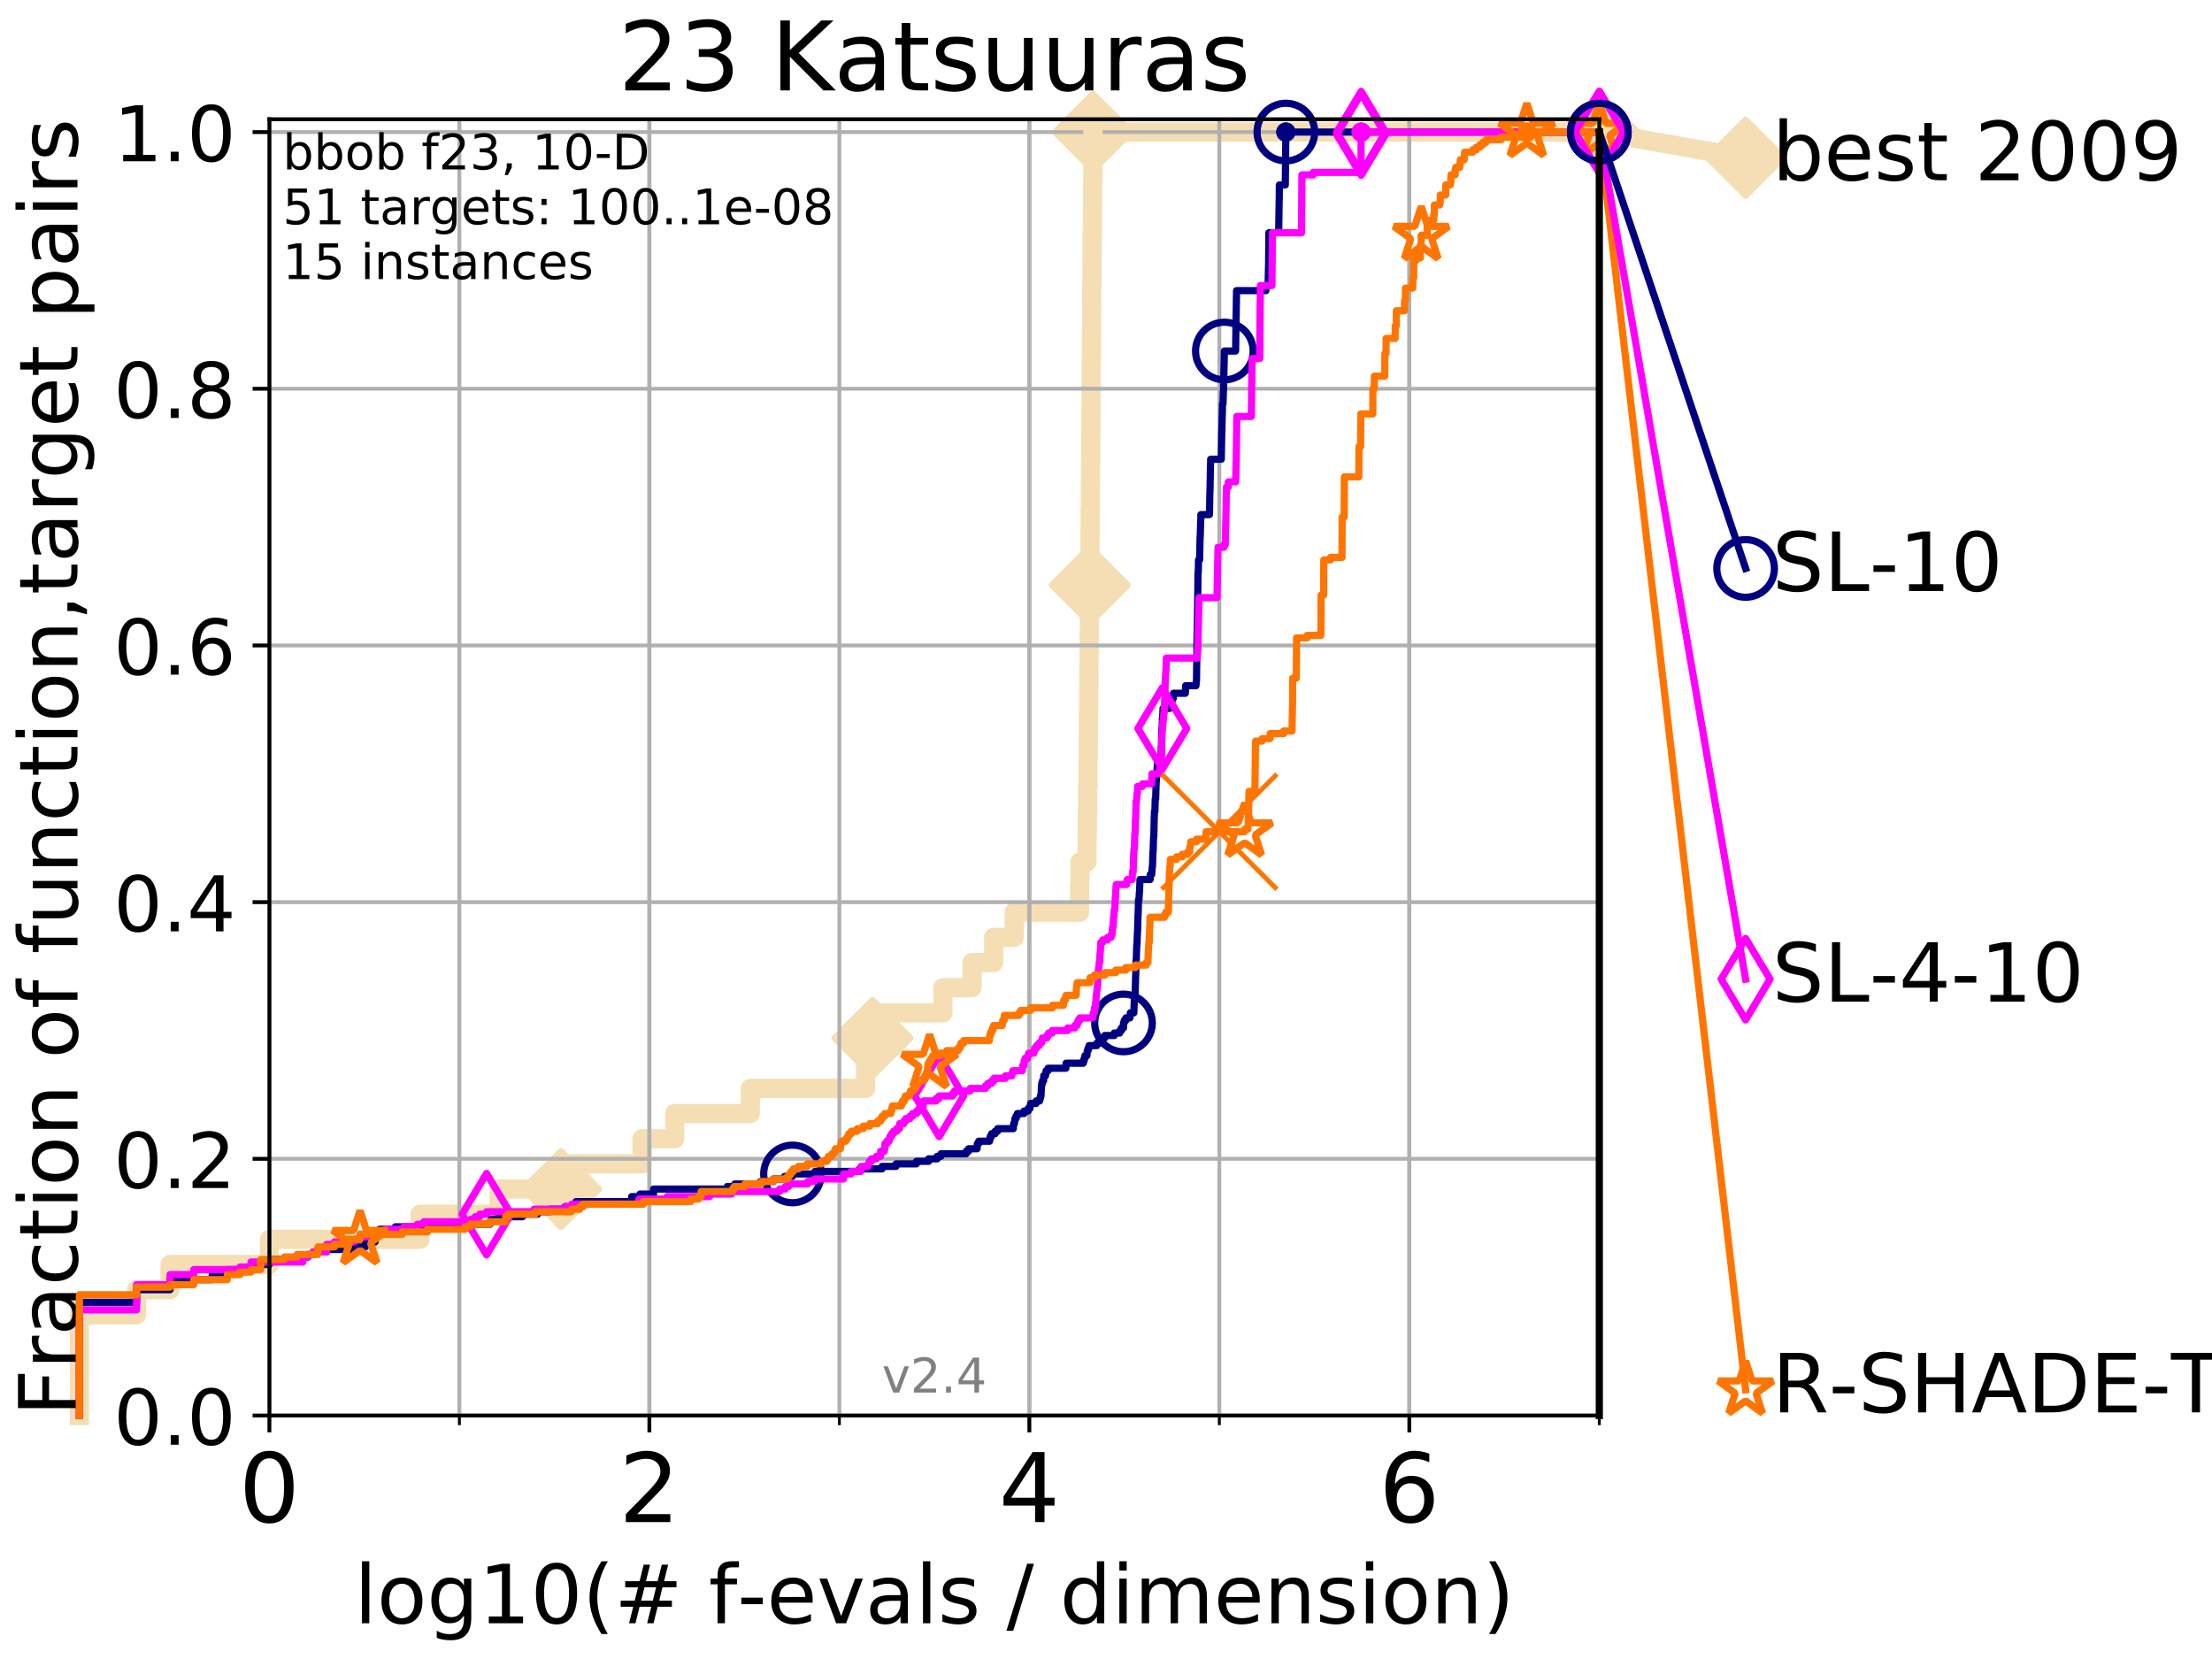 <?xml version="1.0" encoding="utf-8" standalone="no"?>
<!DOCTYPE svg PUBLIC "-//W3C//DTD SVG 1.1//EN"
  "http://www.w3.org/Graphics/SVG/1.1/DTD/svg11.dtd">
<!-- Created with matplotlib (http://matplotlib.org/) -->
<svg height="345.6pt" version="1.1" viewBox="0 0 460.8 345.6" width="460.8pt" xmlns="http://www.w3.org/2000/svg" xmlns:xlink="http://www.w3.org/1999/xlink">
 <defs>
  <style type="text/css">
*{stroke-linecap:butt;stroke-linejoin:round;}
  </style>
 </defs>
 <g id="figure_1">
  <g id="patch_1">
   <path d="M 0 345.6 
L 460.8 345.6 
L 460.8 0 
L 0 0 
z
" style="fill:#ffffff;"/>
  </g>
  <g id="axes_1">
   <g id="patch_2">
    <path d="M 56.12 294.88 
L 333.168 294.88 
L 333.168 24.84 
L 56.12 24.84 
z
" style="fill:#ffffff;"/>
   </g>
   <g id="line2d_1">
    <path d="M 16.542 294.88 
L 16.542 273.91 
L 28.456 273.91 
L 28.456 268.668 
L 35.425 268.668 
L 35.425 263.425 
L 56.12 263.425 
L 56.12 258.183 
L 87.482 258.183 
L 87.482 252.94 
L 103.991 252.94 
L 103.991 247.698 
L 116.884 247.698 
L 116.884 242.455 
L 133.75 242.455 
L 133.75 237.213 
L 140.549 237.213 
L 140.549 231.97 
L 156.301 231.97 
L 156.301 226.728 
L 180.315 226.728 
L 180.315 221.485 
L 181.751 221.485 
L 181.751 216.243 
L 183.384 216.243 
L 183.384 211 
L 196.431 211 
L 196.431 205.758 
L 202.492 205.758 
L 202.492 200.515 
L 206.992 200.515 
L 206.992 195.273 
L 211.28 195.273 
L 211.28 190.03 
L 224.905 190.03 
L 224.905 184.788 
L 224.979 184.788 
L 224.979 179.546 
L 226.457 179.546 
L 226.457 174.303 
L 226.506 174.303 
L 226.506 169.061 
L 226.568 169.061 
L 226.568 163.818 
L 226.646 163.818 
L 226.646 158.576 
L 226.705 158.576 
L 226.705 153.333 
L 226.753 153.333 
L 226.753 148.091 
L 226.802 148.091 
L 226.802 142.848 
L 226.843 142.848 
L 226.843 137.606 
L 226.89 137.606 
L 226.89 132.363 
L 226.936 132.363 
L 226.936 127.121 
L 226.975 127.121 
L 226.975 121.878 
L 227.016 121.878 
L 227.016 116.636 
L 227.053 116.636 
L 227.053 111.393 
L 227.098 111.393 
L 227.098 106.151 
L 227.151 106.151 
L 227.151 100.908 
L 227.186 100.908 
L 227.186 95.666 
L 227.215 95.666 
L 227.215 90.423 
L 227.254 90.423 
L 227.254 85.181 
L 227.298 85.181 
L 227.298 79.938 
L 227.33 79.938 
L 227.33 74.696 
L 227.367 74.696 
L 227.367 69.453 
L 227.402 69.453 
L 227.402 64.211 
L 227.438 64.211 
L 227.438 58.969 
L 227.471 58.969 
L 227.471 53.726 
L 227.515 53.726 
L 227.515 48.484 
L 227.568 48.484 
L 227.568 43.241 
L 227.617 43.241 
L 227.617 37.999 
L 227.662 37.999 
L 227.662 32.756 
L 227.699 32.756 
L 227.699 27.514 
L 333.168 27.514 
" style="fill:none;stroke:#f5deb3;stroke-linecap:square;stroke-width:4;"/>
   </g>
   <g id="line2d_2">
    <defs>
     <path d="M -0 7.778 
L 7.778 0 
L 0 -7.778 
L -7.778 -0 
z
" id="ma83191392e" style="stroke:#f5deb3;stroke-linejoin:miter;stroke-width:1.5;"/>
    </defs>
    <g>
     <use style="fill:#f5deb3;stroke:#f5deb3;stroke-linejoin:miter;stroke-width:1.5;" x="116.884" xlink:href="#ma83191392e" y="247.698"/>
     <use style="fill:#f5deb3;stroke:#f5deb3;stroke-linejoin:miter;stroke-width:1.5;" x="181.751" xlink:href="#ma83191392e" y="216.243"/>
     <use style="fill:#f5deb3;stroke:#f5deb3;stroke-linejoin:miter;stroke-width:1.5;" x="227.016" xlink:href="#ma83191392e" y="121.878"/>
     <use style="fill:#f5deb3;stroke:#f5deb3;stroke-linejoin:miter;stroke-width:1.5;" x="227.699" xlink:href="#ma83191392e" y="27.514"/>
     <use style="fill:#f5deb3;stroke:#f5deb3;stroke-linejoin:miter;stroke-width:1.5;" x="227.699" xlink:href="#ma83191392e" y="27.514"/>
     <use style="fill:#f5deb3;stroke:#f5deb3;stroke-linejoin:miter;stroke-width:1.5;" x="333.168" xlink:href="#ma83191392e" y="27.514"/>
    </g>
   </g>
   <g id="line2d_3">
    <path style="fill:none;stroke:#f5deb3;stroke-linecap:square;stroke-width:4;"/>
    <g/>
   </g>
   <g id="line2d_4">
    <path d="M 333.168 27.514 
L 363.643 32.861 
" style="fill:none;stroke:#f5deb3;stroke-linecap:square;stroke-width:4;"/>
    <g>
     <use style="fill:#f5deb3;stroke:#f5deb3;stroke-linejoin:miter;stroke-width:1.5;" x="333.168" xlink:href="#ma83191392e" y="27.514"/>
     <use style="fill:#f5deb3;stroke:#f5deb3;stroke-linejoin:miter;stroke-width:1.5;" x="363.643" xlink:href="#ma83191392e" y="32.861"/>
    </g>
   </g>
   <g id="matplotlib.axis_1">
    <g id="xtick_1">
     <g id="line2d_5">
      <path clip-path="url(#p028980174f)" d="M 56.12 294.88 
L 56.12 24.84 
" style="fill:none;stroke:#b0b0b0;stroke-linecap:square;stroke-width:0.8;"/>
     </g>
     <g id="line2d_6">
      <defs>
       <path d="M 0 0 
L 0 3.5 
" id="m330dabb560" style="stroke:#000000;stroke-width:0.8;"/>
      </defs>
      <g>
       <use style="stroke:#000000;stroke-width:0.8;" x="56.12" xlink:href="#m330dabb560" y="294.88"/>
      </g>
     </g>
     <g id="text_1">
      <!-- 0 -->
      <defs>
       <path d="M 31.781 66.406 
Q 24.172 66.406 20.328 58.906 
Q 16.5 51.422 16.5 36.375 
Q 16.5 21.391 20.328 13.891 
Q 24.172 6.391 31.781 6.391 
Q 39.453 6.391 43.281 13.891 
Q 47.125 21.391 47.125 36.375 
Q 47.125 51.422 43.281 58.906 
Q 39.453 66.406 31.781 66.406 
z
M 31.781 74.219 
Q 44.047 74.219 50.516 64.516 
Q 56.984 54.828 56.984 36.375 
Q 56.984 17.969 50.516 8.266 
Q 44.047 -1.422 31.781 -1.422 
Q 19.531 -1.422 13.062 8.266 
Q 6.594 17.969 6.594 36.375 
Q 6.594 54.828 13.062 64.516 
Q 19.531 74.219 31.781 74.219 
z
" id="DejaVuSans-30"/>
      </defs>
      <g transform="translate(49.758 317.077)scale(0.2 -0.2)">
       <use xlink:href="#DejaVuSans-30"/>
      </g>
     </g>
    </g>
    <g id="xtick_2">
     <g id="line2d_7">
      <path clip-path="url(#p028980174f)" d="M 135.277 294.88 
L 135.277 24.84 
" style="fill:none;stroke:#b0b0b0;stroke-linecap:square;stroke-width:0.8;"/>
     </g>
     <g id="line2d_8">
      <g>
       <use style="stroke:#000000;stroke-width:0.8;" x="135.277" xlink:href="#m330dabb560" y="294.88"/>
      </g>
     </g>
     <g id="text_2">
      <!-- 2 -->
      <defs>
       <path d="M 19.188 8.297 
L 53.609 8.297 
L 53.609 0 
L 7.328 0 
L 7.328 8.297 
Q 12.938 14.109 22.625 23.891 
Q 32.328 33.688 34.812 36.531 
Q 39.547 41.844 41.422 45.531 
Q 43.312 49.219 43.312 52.781 
Q 43.312 58.594 39.234 62.25 
Q 35.156 65.922 28.609 65.922 
Q 23.969 65.922 18.812 64.312 
Q 13.672 62.703 7.812 59.422 
L 7.812 69.391 
Q 13.766 71.781 18.938 73 
Q 24.125 74.219 28.422 74.219 
Q 39.75 74.219 46.484 68.547 
Q 53.219 62.891 53.219 53.422 
Q 53.219 48.922 51.531 44.891 
Q 49.859 40.875 45.406 35.406 
Q 44.188 33.984 37.641 27.219 
Q 31.109 20.453 19.188 8.297 
z
" id="DejaVuSans-32"/>
      </defs>
      <g transform="translate(128.914 317.077)scale(0.2 -0.2)">
       <use xlink:href="#DejaVuSans-32"/>
      </g>
     </g>
    </g>
    <g id="xtick_3">
     <g id="line2d_9">
      <path clip-path="url(#p028980174f)" d="M 214.433 294.88 
L 214.433 24.84 
" style="fill:none;stroke:#b0b0b0;stroke-linecap:square;stroke-width:0.8;"/>
     </g>
     <g id="line2d_10">
      <g>
       <use style="stroke:#000000;stroke-width:0.8;" x="214.433" xlink:href="#m330dabb560" y="294.88"/>
      </g>
     </g>
     <g id="text_3">
      <!-- 4 -->
      <defs>
       <path d="M 37.797 64.312 
L 12.891 25.391 
L 37.797 25.391 
z
M 35.203 72.906 
L 47.609 72.906 
L 47.609 25.391 
L 58.016 25.391 
L 58.016 17.188 
L 47.609 17.188 
L 47.609 0 
L 37.797 0 
L 37.797 17.188 
L 4.891 17.188 
L 4.891 26.703 
z
" id="DejaVuSans-34"/>
      </defs>
      <g transform="translate(208.071 317.077)scale(0.2 -0.2)">
       <use xlink:href="#DejaVuSans-34"/>
      </g>
     </g>
    </g>
    <g id="xtick_4">
     <g id="line2d_11">
      <path clip-path="url(#p028980174f)" d="M 293.59 294.88 
L 293.59 24.84 
" style="fill:none;stroke:#b0b0b0;stroke-linecap:square;stroke-width:0.8;"/>
     </g>
     <g id="line2d_12">
      <g>
       <use style="stroke:#000000;stroke-width:0.8;" x="293.59" xlink:href="#m330dabb560" y="294.88"/>
      </g>
     </g>
     <g id="text_4">
      <!-- 6 -->
      <defs>
       <path d="M 33.016 40.375 
Q 26.375 40.375 22.484 35.828 
Q 18.609 31.297 18.609 23.391 
Q 18.609 15.531 22.484 10.953 
Q 26.375 6.391 33.016 6.391 
Q 39.656 6.391 43.531 10.953 
Q 47.406 15.531 47.406 23.391 
Q 47.406 31.297 43.531 35.828 
Q 39.656 40.375 33.016 40.375 
z
M 52.594 71.297 
L 52.594 62.312 
Q 48.875 64.062 45.094 64.984 
Q 41.312 65.922 37.594 65.922 
Q 27.828 65.922 22.672 59.328 
Q 17.531 52.734 16.797 39.406 
Q 19.672 43.656 24.016 45.922 
Q 28.375 48.188 33.594 48.188 
Q 44.578 48.188 50.953 41.516 
Q 57.328 34.859 57.328 23.391 
Q 57.328 12.156 50.688 5.359 
Q 44.047 -1.422 33.016 -1.422 
Q 20.359 -1.422 13.672 8.266 
Q 6.984 17.969 6.984 36.375 
Q 6.984 53.656 15.188 63.938 
Q 23.391 74.219 37.203 74.219 
Q 40.922 74.219 44.703 73.484 
Q 48.484 72.75 52.594 71.297 
z
" id="DejaVuSans-36"/>
      </defs>
      <g transform="translate(287.227 317.077)scale(0.2 -0.2)">
       <use xlink:href="#DejaVuSans-36"/>
      </g>
     </g>
    </g>
    <g id="xtick_5">
     <g id="line2d_13">
      <path clip-path="url(#p028980174f)" d="M 56.12 294.88 
L 56.12 24.84 
" style="fill:none;stroke:#b0b0b0;stroke-linecap:square;stroke-width:0.8;"/>
     </g>
     <g id="line2d_14">
      <defs>
       <path d="M 0 0 
L 0 2 
" id="m11ad12a2f3" style="stroke:#000000;stroke-width:0.6;"/>
      </defs>
      <g>
       <use style="stroke:#000000;stroke-width:0.6;" x="56.12" xlink:href="#m11ad12a2f3" y="294.88"/>
      </g>
     </g>
    </g>
    <g id="xtick_6">
     <g id="line2d_15">
      <path clip-path="url(#p028980174f)" d="M 95.698 294.88 
L 95.698 24.84 
" style="fill:none;stroke:#b0b0b0;stroke-linecap:square;stroke-width:0.8;"/>
     </g>
     <g id="line2d_16">
      <g>
       <use style="stroke:#000000;stroke-width:0.6;" x="95.698" xlink:href="#m11ad12a2f3" y="294.88"/>
      </g>
     </g>
    </g>
    <g id="xtick_7">
     <g id="line2d_17">
      <path clip-path="url(#p028980174f)" d="M 135.277 294.88 
L 135.277 24.84 
" style="fill:none;stroke:#b0b0b0;stroke-linecap:square;stroke-width:0.8;"/>
     </g>
     <g id="line2d_18">
      <g>
       <use style="stroke:#000000;stroke-width:0.6;" x="135.277" xlink:href="#m11ad12a2f3" y="294.88"/>
      </g>
     </g>
    </g>
    <g id="xtick_8">
     <g id="line2d_19">
      <path clip-path="url(#p028980174f)" d="M 174.855 294.88 
L 174.855 24.84 
" style="fill:none;stroke:#b0b0b0;stroke-linecap:square;stroke-width:0.8;"/>
     </g>
     <g id="line2d_20">
      <g>
       <use style="stroke:#000000;stroke-width:0.6;" x="174.855" xlink:href="#m11ad12a2f3" y="294.88"/>
      </g>
     </g>
    </g>
    <g id="xtick_9">
     <g id="line2d_21">
      <path clip-path="url(#p028980174f)" d="M 214.433 294.88 
L 214.433 24.84 
" style="fill:none;stroke:#b0b0b0;stroke-linecap:square;stroke-width:0.8;"/>
     </g>
     <g id="line2d_22">
      <g>
       <use style="stroke:#000000;stroke-width:0.6;" x="214.433" xlink:href="#m11ad12a2f3" y="294.88"/>
      </g>
     </g>
    </g>
    <g id="xtick_10">
     <g id="line2d_23">
      <path clip-path="url(#p028980174f)" d="M 254.011 294.88 
L 254.011 24.84 
" style="fill:none;stroke:#b0b0b0;stroke-linecap:square;stroke-width:0.8;"/>
     </g>
     <g id="line2d_24">
      <g>
       <use style="stroke:#000000;stroke-width:0.6;" x="254.011" xlink:href="#m11ad12a2f3" y="294.88"/>
      </g>
     </g>
    </g>
    <g id="xtick_11">
     <g id="line2d_25">
      <path clip-path="url(#p028980174f)" d="M 293.59 294.88 
L 293.59 24.84 
" style="fill:none;stroke:#b0b0b0;stroke-linecap:square;stroke-width:0.8;"/>
     </g>
     <g id="line2d_26">
      <g>
       <use style="stroke:#000000;stroke-width:0.6;" x="293.59" xlink:href="#m11ad12a2f3" y="294.88"/>
      </g>
     </g>
    </g>
    <g id="xtick_12">
     <g id="line2d_27">
      <path clip-path="url(#p028980174f)" d="M 333.168 294.88 
L 333.168 24.84 
" style="fill:none;stroke:#b0b0b0;stroke-linecap:square;stroke-width:0.8;"/>
     </g>
     <g id="line2d_28">
      <g>
       <use style="stroke:#000000;stroke-width:0.6;" x="333.168" xlink:href="#m11ad12a2f3" y="294.88"/>
      </g>
     </g>
    </g>
    <g id="text_5">
     <!-- log10(# f-evals / dimension) -->
     <defs>
      <path d="M 9.422 75.984 
L 18.406 75.984 
L 18.406 0 
L 9.422 0 
z
" id="DejaVuSans-6c"/>
      <path d="M 30.609 48.391 
Q 23.391 48.391 19.188 42.75 
Q 14.984 37.109 14.984 27.297 
Q 14.984 17.484 19.156 11.844 
Q 23.344 6.203 30.609 6.203 
Q 37.797 6.203 41.984 11.859 
Q 46.188 17.531 46.188 27.297 
Q 46.188 37.016 41.984 42.703 
Q 37.797 48.391 30.609 48.391 
z
M 30.609 56 
Q 42.328 56 49.016 48.375 
Q 55.719 40.766 55.719 27.297 
Q 55.719 13.875 49.016 6.219 
Q 42.328 -1.422 30.609 -1.422 
Q 18.844 -1.422 12.172 6.219 
Q 5.516 13.875 5.516 27.297 
Q 5.516 40.766 12.172 48.375 
Q 18.844 56 30.609 56 
z
" id="DejaVuSans-6f"/>
      <path d="M 45.406 27.984 
Q 45.406 37.75 41.375 43.109 
Q 37.359 48.484 30.078 48.484 
Q 22.859 48.484 18.828 43.109 
Q 14.797 37.75 14.797 27.984 
Q 14.797 18.266 18.828 12.891 
Q 22.859 7.516 30.078 7.516 
Q 37.359 7.516 41.375 12.891 
Q 45.406 18.266 45.406 27.984 
z
M 54.391 6.781 
Q 54.391 -7.172 48.188 -13.984 
Q 42 -20.797 29.203 -20.797 
Q 24.469 -20.797 20.266 -20.094 
Q 16.062 -19.391 12.109 -17.922 
L 12.109 -9.188 
Q 16.062 -11.328 19.922 -12.344 
Q 23.781 -13.375 27.781 -13.375 
Q 36.625 -13.375 41.016 -8.766 
Q 45.406 -4.156 45.406 5.172 
L 45.406 9.625 
Q 42.625 4.781 38.281 2.391 
Q 33.938 0 27.875 0 
Q 17.828 0 11.672 7.656 
Q 5.516 15.328 5.516 27.984 
Q 5.516 40.672 11.672 48.328 
Q 17.828 56 27.875 56 
Q 33.938 56 38.281 53.609 
Q 42.625 51.219 45.406 46.391 
L 45.406 54.688 
L 54.391 54.688 
z
" id="DejaVuSans-67"/>
      <path d="M 12.406 8.297 
L 28.516 8.297 
L 28.516 63.922 
L 10.984 60.406 
L 10.984 69.391 
L 28.422 72.906 
L 38.281 72.906 
L 38.281 8.297 
L 54.391 8.297 
L 54.391 0 
L 12.406 0 
z
" id="DejaVuSans-31"/>
      <path d="M 31 75.875 
Q 24.469 64.656 21.281 53.656 
Q 18.109 42.672 18.109 31.391 
Q 18.109 20.125 21.312 9.062 
Q 24.516 -2 31 -13.188 
L 23.188 -13.188 
Q 15.875 -1.703 12.234 9.375 
Q 8.594 20.453 8.594 31.391 
Q 8.594 42.281 12.203 53.312 
Q 15.828 64.359 23.188 75.875 
z
" id="DejaVuSans-28"/>
      <path d="M 51.125 44 
L 36.922 44 
L 32.812 27.688 
L 47.125 27.688 
z
M 43.797 71.781 
L 38.719 51.516 
L 52.984 51.516 
L 58.109 71.781 
L 65.922 71.781 
L 60.891 51.516 
L 76.125 51.516 
L 76.125 44 
L 58.984 44 
L 54.984 27.688 
L 70.516 27.688 
L 70.516 20.219 
L 53.078 20.219 
L 48 0 
L 40.188 0 
L 45.219 20.219 
L 30.906 20.219 
L 25.875 0 
L 18.016 0 
L 23.094 20.219 
L 7.719 20.219 
L 7.719 27.688 
L 24.906 27.688 
L 29 44 
L 13.281 44 
L 13.281 51.516 
L 30.906 51.516 
L 35.891 71.781 
z
" id="DejaVuSans-23"/>
      <path id="DejaVuSans-20"/>
      <path d="M 37.109 75.984 
L 37.109 68.5 
L 28.516 68.5 
Q 23.688 68.5 21.797 66.547 
Q 19.922 64.594 19.922 59.516 
L 19.922 54.688 
L 34.719 54.688 
L 34.719 47.703 
L 19.922 47.703 
L 19.922 0 
L 10.891 0 
L 10.891 47.703 
L 2.297 47.703 
L 2.297 54.688 
L 10.891 54.688 
L 10.891 58.5 
Q 10.891 67.625 15.141 71.797 
Q 19.391 75.984 28.609 75.984 
z
" id="DejaVuSans-66"/>
      <path d="M 4.891 31.391 
L 31.203 31.391 
L 31.203 23.391 
L 4.891 23.391 
z
" id="DejaVuSans-2d"/>
      <path d="M 56.203 29.594 
L 56.203 25.203 
L 14.891 25.203 
Q 15.484 15.922 20.484 11.062 
Q 25.484 6.203 34.422 6.203 
Q 39.594 6.203 44.453 7.469 
Q 49.312 8.734 54.109 11.281 
L 54.109 2.781 
Q 49.266 0.734 44.188 -0.344 
Q 39.109 -1.422 33.891 -1.422 
Q 20.797 -1.422 13.156 6.188 
Q 5.516 13.812 5.516 26.812 
Q 5.516 40.234 12.766 48.109 
Q 20.016 56 32.328 56 
Q 43.359 56 49.781 48.891 
Q 56.203 41.797 56.203 29.594 
z
M 47.219 32.234 
Q 47.125 39.594 43.094 43.984 
Q 39.062 48.391 32.422 48.391 
Q 24.906 48.391 20.391 44.141 
Q 15.875 39.891 15.188 32.172 
z
" id="DejaVuSans-65"/>
      <path d="M 2.984 54.688 
L 12.5 54.688 
L 29.594 8.797 
L 46.688 54.688 
L 56.203 54.688 
L 35.688 0 
L 23.484 0 
z
" id="DejaVuSans-76"/>
      <path d="M 34.281 27.484 
Q 23.391 27.484 19.188 25 
Q 14.984 22.516 14.984 16.5 
Q 14.984 11.719 18.141 8.906 
Q 21.297 6.109 26.703 6.109 
Q 34.188 6.109 38.703 11.406 
Q 43.219 16.703 43.219 25.484 
L 43.219 27.484 
z
M 52.203 31.203 
L 52.203 0 
L 43.219 0 
L 43.219 8.297 
Q 40.141 3.328 35.547 0.953 
Q 30.953 -1.422 24.312 -1.422 
Q 15.922 -1.422 10.953 3.297 
Q 6 8.016 6 15.922 
Q 6 25.141 12.172 29.828 
Q 18.359 34.516 30.609 34.516 
L 43.219 34.516 
L 43.219 35.406 
Q 43.219 41.609 39.141 45 
Q 35.062 48.391 27.688 48.391 
Q 23 48.391 18.547 47.266 
Q 14.109 46.141 10.016 43.891 
L 10.016 52.203 
Q 14.938 54.109 19.578 55.047 
Q 24.219 56 28.609 56 
Q 40.484 56 46.344 49.844 
Q 52.203 43.703 52.203 31.203 
z
" id="DejaVuSans-61"/>
      <path d="M 44.281 53.078 
L 44.281 44.578 
Q 40.484 46.531 36.375 47.5 
Q 32.281 48.484 27.875 48.484 
Q 21.188 48.484 17.844 46.438 
Q 14.5 44.391 14.5 40.281 
Q 14.5 37.156 16.891 35.375 
Q 19.281 33.594 26.516 31.984 
L 29.594 31.297 
Q 39.156 29.25 43.188 25.516 
Q 47.219 21.781 47.219 15.094 
Q 47.219 7.469 41.188 3.016 
Q 35.156 -1.422 24.609 -1.422 
Q 20.219 -1.422 15.453 -0.562 
Q 10.688 0.297 5.422 2 
L 5.422 11.281 
Q 10.406 8.688 15.234 7.391 
Q 20.062 6.109 24.812 6.109 
Q 31.156 6.109 34.562 8.281 
Q 37.984 10.453 37.984 14.406 
Q 37.984 18.062 35.516 20.016 
Q 33.062 21.969 24.703 23.781 
L 21.578 24.516 
Q 13.234 26.266 9.516 29.906 
Q 5.812 33.547 5.812 39.891 
Q 5.812 47.609 11.281 51.797 
Q 16.75 56 26.812 56 
Q 31.781 56 36.172 55.266 
Q 40.578 54.547 44.281 53.078 
z
" id="DejaVuSans-73"/>
      <path d="M 25.391 72.906 
L 33.688 72.906 
L 8.297 -9.281 
L 0 -9.281 
z
" id="DejaVuSans-2f"/>
      <path d="M 45.406 46.391 
L 45.406 75.984 
L 54.391 75.984 
L 54.391 0 
L 45.406 0 
L 45.406 8.203 
Q 42.578 3.328 38.25 0.953 
Q 33.938 -1.422 27.875 -1.422 
Q 17.969 -1.422 11.734 6.484 
Q 5.516 14.406 5.516 27.297 
Q 5.516 40.188 11.734 48.094 
Q 17.969 56 27.875 56 
Q 33.938 56 38.25 53.625 
Q 42.578 51.266 45.406 46.391 
z
M 14.797 27.297 
Q 14.797 17.391 18.875 11.75 
Q 22.953 6.109 30.078 6.109 
Q 37.203 6.109 41.297 11.75 
Q 45.406 17.391 45.406 27.297 
Q 45.406 37.203 41.297 42.844 
Q 37.203 48.484 30.078 48.484 
Q 22.953 48.484 18.875 42.844 
Q 14.797 37.203 14.797 27.297 
z
" id="DejaVuSans-64"/>
      <path d="M 9.422 54.688 
L 18.406 54.688 
L 18.406 0 
L 9.422 0 
z
M 9.422 75.984 
L 18.406 75.984 
L 18.406 64.594 
L 9.422 64.594 
z
" id="DejaVuSans-69"/>
      <path d="M 52 44.188 
Q 55.375 50.25 60.062 53.125 
Q 64.75 56 71.094 56 
Q 79.641 56 84.281 50.016 
Q 88.922 44.047 88.922 33.016 
L 88.922 0 
L 79.891 0 
L 79.891 32.719 
Q 79.891 40.578 77.094 44.375 
Q 74.312 48.188 68.609 48.188 
Q 61.625 48.188 57.562 43.547 
Q 53.516 38.922 53.516 30.906 
L 53.516 0 
L 44.484 0 
L 44.484 32.719 
Q 44.484 40.625 41.703 44.406 
Q 38.922 48.188 33.109 48.188 
Q 26.219 48.188 22.156 43.531 
Q 18.109 38.875 18.109 30.906 
L 18.109 0 
L 9.078 0 
L 9.078 54.688 
L 18.109 54.688 
L 18.109 46.188 
Q 21.188 51.219 25.484 53.609 
Q 29.781 56 35.688 56 
Q 41.656 56 45.828 52.969 
Q 50 49.953 52 44.188 
z
" id="DejaVuSans-6d"/>
      <path d="M 54.891 33.016 
L 54.891 0 
L 45.906 0 
L 45.906 32.719 
Q 45.906 40.484 42.875 44.328 
Q 39.844 48.188 33.797 48.188 
Q 26.516 48.188 22.312 43.547 
Q 18.109 38.922 18.109 30.906 
L 18.109 0 
L 9.078 0 
L 9.078 54.688 
L 18.109 54.688 
L 18.109 46.188 
Q 21.344 51.125 25.703 53.562 
Q 30.078 56 35.797 56 
Q 45.219 56 50.047 50.172 
Q 54.891 44.344 54.891 33.016 
z
" id="DejaVuSans-6e"/>
      <path d="M 8.016 75.875 
L 15.828 75.875 
Q 23.141 64.359 26.781 53.312 
Q 30.422 42.281 30.422 31.391 
Q 30.422 20.453 26.781 9.375 
Q 23.141 -1.703 15.828 -13.188 
L 8.016 -13.188 
Q 14.5 -2 17.703 9.062 
Q 20.906 20.125 20.906 31.391 
Q 20.906 42.672 17.703 53.656 
Q 14.5 64.656 8.016 75.875 
z
" id="DejaVuSans-29"/>
     </defs>
     <g transform="translate(73.803 338.154)scale(0.17 -0.17)">
      <use xlink:href="#DejaVuSans-6c"/>
      <use x="27.783" xlink:href="#DejaVuSans-6f"/>
      <use x="88.965" xlink:href="#DejaVuSans-67"/>
      <use x="152.441" xlink:href="#DejaVuSans-31"/>
      <use x="216.064" xlink:href="#DejaVuSans-30"/>
      <use x="279.688" xlink:href="#DejaVuSans-28"/>
      <use x="318.701" xlink:href="#DejaVuSans-23"/>
      <use x="402.49" xlink:href="#DejaVuSans-20"/>
      <use x="434.277" xlink:href="#DejaVuSans-66"/>
      <use x="469.404" xlink:href="#DejaVuSans-2d"/>
      <use x="505.488" xlink:href="#DejaVuSans-65"/>
      <use x="567.012" xlink:href="#DejaVuSans-76"/>
      <use x="626.191" xlink:href="#DejaVuSans-61"/>
      <use x="687.471" xlink:href="#DejaVuSans-6c"/>
      <use x="715.254" xlink:href="#DejaVuSans-73"/>
      <use x="767.354" xlink:href="#DejaVuSans-20"/>
      <use x="799.141" xlink:href="#DejaVuSans-2f"/>
      <use x="832.832" xlink:href="#DejaVuSans-20"/>
      <use x="864.619" xlink:href="#DejaVuSans-64"/>
      <use x="928.096" xlink:href="#DejaVuSans-69"/>
      <use x="955.879" xlink:href="#DejaVuSans-6d"/>
      <use x="1053.291" xlink:href="#DejaVuSans-65"/>
      <use x="1114.814" xlink:href="#DejaVuSans-6e"/>
      <use x="1178.193" xlink:href="#DejaVuSans-73"/>
      <use x="1230.293" xlink:href="#DejaVuSans-69"/>
      <use x="1258.076" xlink:href="#DejaVuSans-6f"/>
      <use x="1319.258" xlink:href="#DejaVuSans-6e"/>
      <use x="1382.637" xlink:href="#DejaVuSans-29"/>
     </g>
    </g>
   </g>
   <g id="matplotlib.axis_2">
    <g id="ytick_1">
     <g id="line2d_29">
      <path clip-path="url(#p028980174f)" d="M 56.12 294.88 
L 333.168 294.88 
" style="fill:none;stroke:#b0b0b0;stroke-linecap:square;stroke-width:0.8;"/>
     </g>
     <g id="line2d_30">
      <defs>
       <path d="M 0 0 
L -3.5 0 
" id="m458cfae9e7" style="stroke:#000000;stroke-width:0.8;"/>
      </defs>
      <g>
       <use style="stroke:#000000;stroke-width:0.8;" x="56.12" xlink:href="#m458cfae9e7" y="294.88"/>
      </g>
     </g>
     <g id="text_6">
      <!-- 0.0 -->
      <defs>
       <path d="M 10.688 12.406 
L 21 12.406 
L 21 0 
L 10.688 0 
z
" id="DejaVuSans-2e"/>
      </defs>
      <g transform="translate(23.675 300.959)scale(0.16 -0.16)">
       <use xlink:href="#DejaVuSans-30"/>
       <use x="63.623" xlink:href="#DejaVuSans-2e"/>
       <use x="95.41" xlink:href="#DejaVuSans-30"/>
      </g>
     </g>
    </g>
    <g id="ytick_2">
     <g id="line2d_31">
      <path clip-path="url(#p028980174f)" d="M 56.12 241.407 
L 333.168 241.407 
" style="fill:none;stroke:#b0b0b0;stroke-linecap:square;stroke-width:0.8;"/>
     </g>
     <g id="line2d_32">
      <g>
       <use style="stroke:#000000;stroke-width:0.8;" x="56.12" xlink:href="#m458cfae9e7" y="241.407"/>
      </g>
     </g>
     <g id="text_7">
      <!-- 0.2 -->
      <g transform="translate(23.675 247.485)scale(0.16 -0.16)">
       <use xlink:href="#DejaVuSans-30"/>
       <use x="63.623" xlink:href="#DejaVuSans-2e"/>
       <use x="95.41" xlink:href="#DejaVuSans-32"/>
      </g>
     </g>
    </g>
    <g id="ytick_3">
     <g id="line2d_33">
      <path clip-path="url(#p028980174f)" d="M 56.12 187.933 
L 333.168 187.933 
" style="fill:none;stroke:#b0b0b0;stroke-linecap:square;stroke-width:0.8;"/>
     </g>
     <g id="line2d_34">
      <g>
       <use style="stroke:#000000;stroke-width:0.8;" x="56.12" xlink:href="#m458cfae9e7" y="187.933"/>
      </g>
     </g>
     <g id="text_8">
      <!-- 0.4 -->
      <g transform="translate(23.675 194.012)scale(0.16 -0.16)">
       <use xlink:href="#DejaVuSans-30"/>
       <use x="63.623" xlink:href="#DejaVuSans-2e"/>
       <use x="95.41" xlink:href="#DejaVuSans-34"/>
      </g>
     </g>
    </g>
    <g id="ytick_4">
     <g id="line2d_35">
      <path clip-path="url(#p028980174f)" d="M 56.12 134.46 
L 333.168 134.46 
" style="fill:none;stroke:#b0b0b0;stroke-linecap:square;stroke-width:0.8;"/>
     </g>
     <g id="line2d_36">
      <g>
       <use style="stroke:#000000;stroke-width:0.8;" x="56.12" xlink:href="#m458cfae9e7" y="134.46"/>
      </g>
     </g>
     <g id="text_9">
      <!-- 0.6 -->
      <g transform="translate(23.675 140.539)scale(0.16 -0.16)">
       <use xlink:href="#DejaVuSans-30"/>
       <use x="63.623" xlink:href="#DejaVuSans-2e"/>
       <use x="95.41" xlink:href="#DejaVuSans-36"/>
      </g>
     </g>
    </g>
    <g id="ytick_5">
     <g id="line2d_37">
      <path clip-path="url(#p028980174f)" d="M 56.12 80.987 
L 333.168 80.987 
" style="fill:none;stroke:#b0b0b0;stroke-linecap:square;stroke-width:0.8;"/>
     </g>
     <g id="line2d_38">
      <g>
       <use style="stroke:#000000;stroke-width:0.8;" x="56.12" xlink:href="#m458cfae9e7" y="80.987"/>
      </g>
     </g>
     <g id="text_10">
      <!-- 0.8 -->
      <defs>
       <path d="M 31.781 34.625 
Q 24.75 34.625 20.719 30.859 
Q 16.703 27.094 16.703 20.516 
Q 16.703 13.922 20.719 10.156 
Q 24.75 6.391 31.781 6.391 
Q 38.812 6.391 42.859 10.172 
Q 46.922 13.969 46.922 20.516 
Q 46.922 27.094 42.891 30.859 
Q 38.875 34.625 31.781 34.625 
z
M 21.922 38.812 
Q 15.578 40.375 12.031 44.719 
Q 8.5 49.078 8.5 55.328 
Q 8.5 64.062 14.719 69.141 
Q 20.953 74.219 31.781 74.219 
Q 42.672 74.219 48.875 69.141 
Q 55.078 64.062 55.078 55.328 
Q 55.078 49.078 51.531 44.719 
Q 48 40.375 41.703 38.812 
Q 48.828 37.156 52.797 32.312 
Q 56.781 27.484 56.781 20.516 
Q 56.781 9.906 50.312 4.234 
Q 43.844 -1.422 31.781 -1.422 
Q 19.734 -1.422 13.25 4.234 
Q 6.781 9.906 6.781 20.516 
Q 6.781 27.484 10.781 32.312 
Q 14.797 37.156 21.922 38.812 
z
M 18.312 54.391 
Q 18.312 48.734 21.844 45.562 
Q 25.391 42.391 31.781 42.391 
Q 38.141 42.391 41.719 45.562 
Q 45.312 48.734 45.312 54.391 
Q 45.312 60.062 41.719 63.234 
Q 38.141 66.406 31.781 66.406 
Q 25.391 66.406 21.844 63.234 
Q 18.312 60.062 18.312 54.391 
z
" id="DejaVuSans-38"/>
      </defs>
      <g transform="translate(23.675 87.066)scale(0.16 -0.16)">
       <use xlink:href="#DejaVuSans-30"/>
       <use x="63.623" xlink:href="#DejaVuSans-2e"/>
       <use x="95.41" xlink:href="#DejaVuSans-38"/>
      </g>
     </g>
    </g>
    <g id="ytick_6">
     <g id="line2d_39">
      <path clip-path="url(#p028980174f)" d="M 56.12 27.514 
L 333.168 27.514 
" style="fill:none;stroke:#b0b0b0;stroke-linecap:square;stroke-width:0.8;"/>
     </g>
     <g id="line2d_40">
      <g>
       <use style="stroke:#000000;stroke-width:0.8;" x="56.12" xlink:href="#m458cfae9e7" y="27.514"/>
      </g>
     </g>
     <g id="text_11">
      <!-- 1.0 -->
      <g transform="translate(23.675 33.592)scale(0.16 -0.16)">
       <use xlink:href="#DejaVuSans-31"/>
       <use x="63.623" xlink:href="#DejaVuSans-2e"/>
       <use x="95.41" xlink:href="#DejaVuSans-30"/>
      </g>
     </g>
    </g>
    <g id="text_12">
     <!-- Fraction of function,target pairs -->
     <defs>
      <path d="M 9.812 72.906 
L 51.703 72.906 
L 51.703 64.594 
L 19.672 64.594 
L 19.672 43.109 
L 48.578 43.109 
L 48.578 34.812 
L 19.672 34.812 
L 19.672 0 
L 9.812 0 
z
" id="DejaVuSans-46"/>
      <path d="M 41.109 46.297 
Q 39.594 47.172 37.812 47.578 
Q 36.031 48 33.891 48 
Q 26.266 48 22.188 43.047 
Q 18.109 38.094 18.109 28.812 
L 18.109 0 
L 9.078 0 
L 9.078 54.688 
L 18.109 54.688 
L 18.109 46.188 
Q 20.953 51.172 25.484 53.578 
Q 30.031 56 36.531 56 
Q 37.453 56 38.578 55.875 
Q 39.703 55.766 41.062 55.516 
z
" id="DejaVuSans-72"/>
      <path d="M 48.781 52.594 
L 48.781 44.188 
Q 44.969 46.297 41.141 47.344 
Q 37.312 48.391 33.406 48.391 
Q 24.656 48.391 19.812 42.844 
Q 14.984 37.312 14.984 27.297 
Q 14.984 17.281 19.812 11.734 
Q 24.656 6.203 33.406 6.203 
Q 37.312 6.203 41.141 7.25 
Q 44.969 8.297 48.781 10.406 
L 48.781 2.094 
Q 45.016 0.344 40.984 -0.531 
Q 36.969 -1.422 32.422 -1.422 
Q 20.062 -1.422 12.781 6.344 
Q 5.516 14.109 5.516 27.297 
Q 5.516 40.672 12.859 48.328 
Q 20.219 56 33.016 56 
Q 37.156 56 41.109 55.141 
Q 45.062 54.297 48.781 52.594 
z
" id="DejaVuSans-63"/>
      <path d="M 18.312 70.219 
L 18.312 54.688 
L 36.812 54.688 
L 36.812 47.703 
L 18.312 47.703 
L 18.312 18.016 
Q 18.312 11.328 20.141 9.422 
Q 21.969 7.516 27.594 7.516 
L 36.812 7.516 
L 36.812 0 
L 27.594 0 
Q 17.188 0 13.234 3.875 
Q 9.281 7.766 9.281 18.016 
L 9.281 47.703 
L 2.688 47.703 
L 2.688 54.688 
L 9.281 54.688 
L 9.281 70.219 
z
" id="DejaVuSans-74"/>
      <path d="M 8.5 21.578 
L 8.5 54.688 
L 17.484 54.688 
L 17.484 21.922 
Q 17.484 14.156 20.5 10.266 
Q 23.531 6.391 29.594 6.391 
Q 36.859 6.391 41.078 11.031 
Q 45.312 15.672 45.312 23.688 
L 45.312 54.688 
L 54.297 54.688 
L 54.297 0 
L 45.312 0 
L 45.312 8.406 
Q 42.047 3.422 37.719 1 
Q 33.406 -1.422 27.688 -1.422 
Q 18.266 -1.422 13.375 4.438 
Q 8.5 10.297 8.5 21.578 
z
M 31.109 56 
z
" id="DejaVuSans-75"/>
      <path d="M 11.719 12.406 
L 22.016 12.406 
L 22.016 4 
L 14.016 -11.625 
L 7.719 -11.625 
L 11.719 4 
z
" id="DejaVuSans-2c"/>
      <path d="M 18.109 8.203 
L 18.109 -20.797 
L 9.078 -20.797 
L 9.078 54.688 
L 18.109 54.688 
L 18.109 46.391 
Q 20.953 51.266 25.266 53.625 
Q 29.594 56 35.594 56 
Q 45.562 56 51.781 48.094 
Q 58.016 40.188 58.016 27.297 
Q 58.016 14.406 51.781 6.484 
Q 45.562 -1.422 35.594 -1.422 
Q 29.594 -1.422 25.266 0.953 
Q 20.953 3.328 18.109 8.203 
z
M 48.688 27.297 
Q 48.688 37.203 44.609 42.844 
Q 40.531 48.484 33.406 48.484 
Q 26.266 48.484 22.188 42.844 
Q 18.109 37.203 18.109 27.297 
Q 18.109 17.391 22.188 11.75 
Q 26.266 6.109 33.406 6.109 
Q 40.531 6.109 44.609 11.75 
Q 48.688 17.391 48.688 27.297 
z
" id="DejaVuSans-70"/>
     </defs>
     <g transform="translate(16.14 294.999)rotate(-90)scale(0.17 -0.17)">
      <use xlink:href="#DejaVuSans-46"/>
      <use x="57.41" xlink:href="#DejaVuSans-72"/>
      <use x="98.523" xlink:href="#DejaVuSans-61"/>
      <use x="159.803" xlink:href="#DejaVuSans-63"/>
      <use x="214.783" xlink:href="#DejaVuSans-74"/>
      <use x="253.992" xlink:href="#DejaVuSans-69"/>
      <use x="281.775" xlink:href="#DejaVuSans-6f"/>
      <use x="342.957" xlink:href="#DejaVuSans-6e"/>
      <use x="406.336" xlink:href="#DejaVuSans-20"/>
      <use x="438.123" xlink:href="#DejaVuSans-6f"/>
      <use x="499.305" xlink:href="#DejaVuSans-66"/>
      <use x="534.51" xlink:href="#DejaVuSans-20"/>
      <use x="566.297" xlink:href="#DejaVuSans-66"/>
      <use x="601.502" xlink:href="#DejaVuSans-75"/>
      <use x="664.881" xlink:href="#DejaVuSans-6e"/>
      <use x="728.26" xlink:href="#DejaVuSans-63"/>
      <use x="783.24" xlink:href="#DejaVuSans-74"/>
      <use x="822.449" xlink:href="#DejaVuSans-69"/>
      <use x="850.232" xlink:href="#DejaVuSans-6f"/>
      <use x="911.414" xlink:href="#DejaVuSans-6e"/>
      <use x="974.793" xlink:href="#DejaVuSans-2c"/>
      <use x="1006.58" xlink:href="#DejaVuSans-74"/>
      <use x="1045.789" xlink:href="#DejaVuSans-61"/>
      <use x="1107.068" xlink:href="#DejaVuSans-72"/>
      <use x="1148.166" xlink:href="#DejaVuSans-67"/>
      <use x="1211.643" xlink:href="#DejaVuSans-65"/>
      <use x="1273.166" xlink:href="#DejaVuSans-74"/>
      <use x="1312.375" xlink:href="#DejaVuSans-20"/>
      <use x="1344.162" xlink:href="#DejaVuSans-70"/>
      <use x="1407.639" xlink:href="#DejaVuSans-61"/>
      <use x="1468.918" xlink:href="#DejaVuSans-69"/>
      <use x="1496.701" xlink:href="#DejaVuSans-72"/>
      <use x="1537.814" xlink:href="#DejaVuSans-73"/>
     </g>
    </g>
   </g>
   <g id="line2d_41">
    <defs>
     <path d="M 0 1.5 
C 0.398 1.5 0.779 1.342 1.061 1.061 
C 1.342 0.779 1.5 0.398 1.5 0 
C 1.5 -0.398 1.342 -0.779 1.061 -1.061 
C 0.779 -1.342 0.398 -1.5 0 -1.5 
C -0.398 -1.5 -0.779 -1.342 -1.061 -1.061 
C -1.342 -0.779 -1.5 -0.398 -1.5 0 
C -1.5 0.398 -1.342 0.779 -1.061 1.061 
C -0.779 1.342 -0.398 1.5 0 1.5 
z
" id="md609f2129d" style="stroke:#f5deb3;"/>
    </defs>
    <g>
     <use style="fill:#f5deb3;stroke:#f5deb3;" x="227.699" xlink:href="#md609f2129d" y="27.514"/>
     <use style="fill:#f5deb3;stroke:#f5deb3;" x="227.699" xlink:href="#md609f2129d" y="27.514"/>
    </g>
   </g>
   <g id="line2d_42">
    <defs>
     <path d="M 0 1.5 
C 0.398 1.5 0.779 1.342 1.061 1.061 
C 1.342 0.779 1.5 0.398 1.5 0 
C 1.5 -0.398 1.342 -0.779 1.061 -1.061 
C 0.779 -1.342 0.398 -1.5 0 -1.5 
C -0.398 -1.5 -0.779 -1.342 -1.061 -1.061 
C -1.342 -0.779 -1.5 -0.398 -1.5 0 
C -1.5 0.398 -1.342 0.779 -1.061 1.061 
C -0.779 1.342 -0.398 1.5 0 1.5 
z
" id="m0403dcc6f1" style="stroke:#000080;"/>
    </defs>
    <g>
     <use style="fill:#000080;stroke:#000080;" x="267.871" xlink:href="#m0403dcc6f1" y="27.514"/>
     <use style="fill:#000080;stroke:#000080;" x="267.871" xlink:href="#m0403dcc6f1" y="27.514"/>
    </g>
   </g>
   <g id="line2d_43">
    <path d="M 16.542 294.88 
L 16.542 271.289 
L 28.456 271.289 
L 28.456 268.668 
L 35.425 268.668 
L 35.425 266.571 
L 44.206 266.571 
L 44.206 265.522 
L 47.34 265.522 
L 47.34 264.474 
L 52.284 264.474 
L 52.284 263.425 
L 56.12 263.425 
L 56.12 262.377 
L 61.903 262.377 
L 61.903 261.852 
L 64.199 261.852 
L 64.199 261.328 
L 65.241 261.328 
L 65.241 260.804 
L 68.034 260.804 
L 68.034 260.28 
L 73.193 260.28 
L 73.193 259.755 
L 76.113 259.755 
L 76.113 258.707 
L 78.137 258.707 
L 78.137 257.658 
L 78.608 257.658 
L 78.608 256.61 
L 79.067 256.61 
L 79.067 256.086 
L 82.351 256.086 
L 82.351 255.561 
L 92.701 255.561 
L 92.701 255.037 
L 102.085 255.037 
L 102.085 254.513 
L 102.32 254.513 
L 102.32 253.989 
L 103.884 253.989 
L 103.884 253.464 
L 108.856 253.464 
L 108.856 252.94 
L 111.989 252.94 
L 111.989 252.416 
L 114.582 252.416 
L 114.582 251.892 
L 117.668 251.892 
L 117.668 251.367 
L 119.993 251.367 
L 119.993 250.319 
L 131.591 250.319 
L 131.591 249.27 
L 133.312 249.27 
L 133.312 248.746 
L 136.148 248.746 
L 136.148 247.698 
L 151.501 247.698 
L 151.501 247.173 
L 153.066 247.173 
L 153.066 246.649 
L 158.444 246.649 
L 158.444 246.125 
L 161.11 246.125 
L 161.11 245.601 
L 163.425 245.601 
L 163.425 245.076 
L 165.093 245.076 
L 165.093 244.552 
L 169.774 244.552 
L 169.774 244.028 
L 179.074 244.028 
L 179.074 243.504 
L 183.737 243.504 
L 183.737 242.979 
L 186.66 242.979 
L 186.66 242.455 
L 190.907 242.455 
L 190.907 241.931 
L 193.447 241.931 
L 193.447 241.407 
L 195.234 241.407 
L 195.234 240.882 
L 196.025 240.882 
L 196.025 240.358 
L 201.274 240.358 
L 201.274 239.834 
L 201.758 239.834 
L 201.758 239.31 
L 203.539 239.31 
L 203.59 238.261 
L 203.891 238.261 
L 203.891 237.737 
L 206.151 237.737 
L 206.151 237.213 
L 206.305 237.213 
L 206.305 236.689 
L 206.573 236.689 
L 206.573 236.164 
L 207.32 236.164 
L 207.32 235.64 
L 207.825 235.64 
L 207.825 235.116 
L 211.094 235.116 
L 211.164 234.067 
L 211.318 234.067 
L 211.427 233.019 
L 211.659 233.019 
L 211.659 232.495 
L 211.942 232.495 
L 211.942 231.97 
L 213.333 231.97 
L 213.333 231.446 
L 214.183 231.446 
L 214.183 230.922 
L 214.561 230.922 
L 214.561 230.398 
L 214.679 230.398 
L 214.679 229.873 
L 215.828 229.873 
L 215.828 229.349 
L 216.574 229.349 
L 216.574 228.825 
L 216.733 228.825 
L 216.733 228.301 
L 216.861 228.301 
L 216.957 226.204 
L 217.013 226.204 
L 217.013 225.679 
L 217.162 225.679 
L 217.162 225.155 
L 217.403 225.155 
L 217.419 224.107 
L 217.801 224.107 
L 217.801 223.582 
L 217.92 223.582 
L 217.92 223.058 
L 218.327 223.058 
L 218.327 222.534 
L 222.045 222.534 
L 222.08 221.485 
L 225.666 221.485 
L 225.666 220.961 
L 225.858 220.961 
L 225.858 220.437 
L 226.012 220.437 
L 226.012 219.913 
L 226.428 219.913 
L 226.502 218.864 
L 226.666 218.864 
L 226.666 218.34 
L 226.876 218.34 
L 226.876 217.816 
L 228.497 217.816 
L 228.497 217.291 
L 229.201 217.291 
L 229.21 216.243 
L 230.128 216.243 
L 230.128 215.719 
L 232.12 215.719 
L 232.12 215.194 
L 233.276 215.194 
L 233.276 214.67 
L 233.604 214.67 
L 233.604 214.146 
L 234.041 214.146 
L 234.045 213.097 
L 234.198 213.097 
L 234.198 212.573 
L 234.533 212.573 
L 234.533 212.049 
L 235.387 212.049 
L 235.46 211 
L 236.203 211 
L 236.295 208.379 
L 236.346 208.379 
L 236.403 206.806 
L 236.474 206.806 
L 236.581 203.137 
L 236.593 203.137 
L 236.665 199.991 
L 236.708 199.991 
L 236.809 196.846 
L 236.847 196.846 
L 236.95 194.224 
L 236.97 194.224 
L 237.069 190.555 
L 237.09 190.555 
L 237.178 187.409 
L 237.267 187.409 
L 237.36 185.836 
L 237.38 185.836 
L 237.482 183.215 
L 239.602 183.215 
L 239.613 182.167 
L 239.917 182.167 
L 240.027 180.594 
L 240.078 180.594 
L 240.177 177.449 
L 240.211 177.449 
L 240.318 174.303 
L 240.359 174.303 
L 240.453 170.109 
L 240.473 170.109 
L 240.485 169.061 
L 240.589 169.061 
L 240.652 166.439 
L 240.746 166.439 
L 240.854 162.77 
L 240.884 162.77 
L 240.91 161.197 
L 241.018 161.197 
L 241.094 159.1 
L 241.834 159.1 
L 241.925 155.43 
L 241.954 155.43 
L 242.017 151.76 
L 242.084 151.76 
L 242.151 149.663 
L 242.199 149.663 
L 242.283 147.566 
L 243.693 147.566 
L 243.797 145.994 
L 244.174 145.994 
L 244.174 145.469 
L 244.42 145.469 
L 244.454 144.421 
L 246.928 144.421 
L 246.994 142.848 
L 249.137 142.848 
L 249.222 141.8 
L 249.253 141.8 
L 249.362 132.887 
L 249.373 132.887 
L 249.479 126.596 
L 249.488 126.596 
L 249.567 119.257 
L 249.623 119.257 
L 249.675 116.636 
L 249.903 116.636 
L 249.997 111.918 
L 250.024 111.918 
L 250.132 108.248 
L 250.15 108.248 
L 250.167 107.199 
L 251.952 107.199 
L 252.053 101.957 
L 252.069 101.957 
L 252.166 96.714 
L 252.184 96.714 
L 252.205 95.666 
L 254.417 95.666 
L 254.521 89.899 
L 254.533 89.899 
L 254.632 85.705 
L 254.648 85.705 
L 254.664 84.132 
L 254.776 84.132 
L 254.873 80.987 
L 254.892 80.987 
L 255.002 75.744 
L 255.013 75.744 
L 255.055 73.123 
L 257.4 73.123 
L 257.503 65.784 
L 257.515 65.784 
L 257.593 60.541 
L 263.715 60.541 
L 263.742 59.493 
L 264.164 59.493 
L 264.275 54.775 
L 264.277 54.775 
L 264.335 48.484 
L 266.367 48.484 
L 266.476 41.668 
L 266.486 41.668 
L 266.512 38.523 
L 267.751 38.523 
L 267.861 28.562 
L 267.864 28.562 
L 267.871 27.514 
L 333.168 27.514 
L 333.168 27.514 
" style="fill:none;stroke:#000080;stroke-linecap:square;stroke-width:1.5;"/>
   </g>
   <g id="line2d_44">
    <defs>
     <path d="M 0 6 
C 1.591 6 3.117 5.368 4.243 4.243 
C 5.368 3.117 6 1.591 6 0 
C 6 -1.591 5.368 -3.117 4.243 -4.243 
C 3.117 -5.368 1.591 -6 0 -6 
C -1.591 -6 -3.117 -5.368 -4.243 -4.243 
C -5.368 -3.117 -6 -1.591 -6 0 
C -6 1.591 -5.368 3.117 -4.243 4.243 
C -3.117 5.368 -1.591 6 0 6 
z
" id="mc158d36b65" style="stroke:#000080;stroke-width:1.5;"/>
    </defs>
    <g>
     <use style="fill-opacity:0;stroke:#000080;stroke-width:1.5;" x="165.093" xlink:href="#mc158d36b65" y="244.552"/>
     <use style="fill-opacity:0;stroke:#000080;stroke-width:1.5;" x="234.045" xlink:href="#mc158d36b65" y="213.097"/>
     <use style="fill-opacity:0;stroke:#000080;stroke-width:1.5;" x="255.055" xlink:href="#mc158d36b65" y="73.123"/>
     <use style="fill-opacity:0;stroke:#000080;stroke-width:1.5;" x="267.871" xlink:href="#mc158d36b65" y="27.514"/>
     <use style="fill-opacity:0;stroke:#000080;stroke-width:1.5;" x="333.168" xlink:href="#mc158d36b65" y="27.514"/>
    </g>
   </g>
   <g id="line2d_45">
    <path style="fill:none;stroke:#000080;stroke-linecap:square;stroke-width:1.5;"/>
    <g/>
   </g>
   <g id="line2d_46">
    <defs>
     <path d="M 0 1.5 
C 0.398 1.5 0.779 1.342 1.061 1.061 
C 1.342 0.779 1.5 0.398 1.5 0 
C 1.5 -0.398 1.342 -0.779 1.061 -1.061 
C 0.779 -1.342 0.398 -1.5 0 -1.5 
C -0.398 -1.5 -0.779 -1.342 -1.061 -1.061 
C -1.342 -0.779 -1.5 -0.398 -1.5 0 
C -1.5 0.398 -1.342 0.779 -1.061 1.061 
C -0.779 1.342 -0.398 1.5 0 1.5 
z
" id="mdf4efeeb52" style="stroke:#ff00ff;"/>
    </defs>
    <g>
     <use style="fill:#ff00ff;stroke:#ff00ff;" x="283.552" xlink:href="#mdf4efeeb52" y="27.514"/>
     <use style="fill:#ff00ff;stroke:#ff00ff;" x="283.552" xlink:href="#mdf4efeeb52" y="27.514"/>
    </g>
   </g>
   <g id="line2d_47">
    <path d="M 16.542 294.88 
L 16.542 272.862 
L 28.456 272.862 
L 28.456 267.619 
L 35.425 267.619 
L 35.425 265.522 
L 40.37 265.522 
L 40.37 264.474 
L 49.989 264.474 
L 49.989 263.949 
L 52.284 263.949 
L 52.284 262.901 
L 63.089 262.901 
L 63.089 261.852 
L 64.199 261.852 
L 64.199 261.328 
L 65.241 261.328 
L 65.241 260.804 
L 68.034 260.804 
L 68.034 259.231 
L 69.673 259.231 
L 69.673 258.707 
L 73.818 258.707 
L 73.818 258.183 
L 75.004 258.183 
L 75.004 257.658 
L 76.642 257.658 
L 76.642 257.134 
L 79.513 257.134 
L 79.513 256.61 
L 80.373 256.61 
L 80.373 256.086 
L 84.124 256.086 
L 84.124 255.561 
L 86.918 255.561 
L 86.918 255.037 
L 88.294 255.037 
L 88.294 254.513 
L 98.101 254.513 
L 98.101 253.989 
L 98.975 253.989 
L 98.975 253.464 
L 99.941 253.464 
L 99.941 252.94 
L 101.359 252.94 
L 101.359 252.416 
L 111.241 252.416 
L 111.241 251.892 
L 117.763 251.892 
L 117.763 251.367 
L 119.092 251.367 
L 119.092 250.843 
L 133.079 250.843 
L 133.118 249.795 
L 138.974 249.795 
L 138.974 249.27 
L 147.815 249.27 
L 147.815 248.746 
L 152.406 248.746 
L 152.406 248.222 
L 162.406 248.222 
L 162.406 247.698 
L 163.585 247.698 
L 163.585 247.173 
L 164.302 247.173 
L 164.302 246.649 
L 168.269 246.649 
L 168.269 246.125 
L 169.7 246.125 
L 169.7 245.601 
L 175.718 245.601 
L 175.718 244.552 
L 177.284 244.552 
L 177.284 244.028 
L 179.301 244.028 
L 179.386 242.979 
L 180.845 242.979 
L 180.845 242.455 
L 181.077 242.455 
L 181.077 241.931 
L 181.512 241.931 
L 181.512 241.407 
L 182.568 241.407 
L 182.568 240.882 
L 183.426 240.882 
L 183.443 239.834 
L 184.217 239.834 
L 184.217 239.31 
L 184.335 239.31 
L 184.335 238.261 
L 184.731 238.261 
L 184.731 237.737 
L 185.213 237.737 
L 185.213 237.213 
L 185.404 237.213 
L 185.404 236.689 
L 185.748 236.689 
L 185.748 236.164 
L 186.148 236.164 
L 186.148 235.64 
L 186.797 235.64 
L 186.797 235.116 
L 187.37 235.116 
L 187.432 234.067 
L 188.289 234.067 
L 188.289 233.543 
L 188.667 233.543 
L 188.667 233.019 
L 189.575 233.019 
L 189.575 232.495 
L 190.104 232.495 
L 190.104 231.97 
L 190.958 231.97 
L 190.958 231.446 
L 191.454 231.446 
L 191.454 230.922 
L 191.703 230.922 
L 191.703 230.398 
L 192.31 230.398 
L 192.356 229.349 
L 195.003 229.349 
L 195.003 228.825 
L 195.645 228.825 
L 195.645 228.301 
L 198.473 228.301 
L 198.473 227.776 
L 198.838 227.776 
L 198.838 227.252 
L 202.115 227.252 
L 202.115 226.728 
L 205.28 226.728 
L 205.28 226.204 
L 205.788 226.204 
L 205.788 225.679 
L 206.591 225.679 
L 206.591 225.155 
L 207.069 225.155 
L 207.069 224.631 
L 209.451 224.631 
L 209.451 224.107 
L 210.801 224.107 
L 210.801 223.582 
L 210.97 223.582 
L 210.97 223.058 
L 212.948 223.058 
L 213.008 222.01 
L 213.322 222.01 
L 213.348 220.961 
L 213.548 220.961 
L 213.548 220.437 
L 214.103 220.437 
L 214.103 219.913 
L 214.272 219.913 
L 214.272 219.388 
L 215.368 219.388 
L 215.368 218.864 
L 215.531 218.864 
L 215.531 218.34 
L 215.948 218.34 
L 215.948 217.816 
L 216.453 217.816 
L 216.453 217.291 
L 216.941 217.291 
L 216.941 216.767 
L 217.131 216.767 
L 217.131 216.243 
L 218.092 216.243 
L 218.092 215.719 
L 218.435 215.719 
L 218.435 215.194 
L 219.202 215.194 
L 219.202 214.67 
L 222.413 214.67 
L 222.413 214.146 
L 223.897 214.146 
L 223.897 213.622 
L 224.357 213.622 
L 224.357 213.097 
L 224.582 213.097 
L 224.582 212.573 
L 224.925 212.573 
L 224.925 212.049 
L 227.633 212.049 
L 227.742 211 
L 227.952 211 
L 227.995 209.952 
L 228.154 209.952 
L 228.232 208.903 
L 228.286 208.903 
L 228.37 207.331 
L 228.411 207.331 
L 228.503 206.282 
L 228.544 206.282 
L 228.621 205.234 
L 228.662 205.234 
L 228.766 202.612 
L 228.783 202.612 
L 228.862 201.564 
L 228.916 201.564 
L 228.992 200.515 
L 229.063 200.515 
L 229.172 198.418 
L 229.212 198.418 
L 229.31 196.321 
L 229.715 196.321 
L 229.715 195.797 
L 230.719 195.797 
L 230.719 195.273 
L 231.463 195.273 
L 231.463 194.749 
L 231.66 194.749 
L 231.756 193.176 
L 231.877 193.176 
L 231.98 191.079 
L 232.028 191.079 
L 232.121 189.506 
L 232.246 189.506 
L 232.341 186.885 
L 232.401 186.885 
L 232.477 184.788 
L 232.53 184.788 
L 232.53 184.264 
L 234.684 184.264 
L 234.684 183.739 
L 234.83 183.739 
L 234.83 183.215 
L 235.85 183.215 
L 235.905 181.642 
L 236.056 181.642 
L 236.15 177.973 
L 236.185 177.973 
L 236.235 176.924 
L 236.3 176.924 
L 236.399 173.779 
L 236.449 173.779 
L 236.539 170.633 
L 236.577 170.633 
L 236.673 166.964 
L 236.754 166.964 
L 236.848 165.391 
L 236.923 165.391 
L 236.975 163.818 
L 237.999 163.818 
L 237.999 163.294 
L 239.88 163.294 
L 239.973 161.197 
L 241.497 161.197 
L 241.598 160.148 
L 241.794 160.148 
L 241.844 158.051 
L 241.925 158.051 
L 242.028 153.857 
L 242.056 153.857 
L 242.148 151.236 
L 242.221 151.236 
L 242.247 150.188 
L 242.35 150.188 
L 242.432 148.615 
L 242.509 148.615 
L 242.618 145.994 
L 242.633 145.994 
L 242.744 141.8 
L 242.761 141.8 
L 242.863 139.703 
L 242.887 139.703 
L 242.977 137.081 
L 249.409 137.081 
L 249.479 135.509 
L 249.531 135.509 
L 249.638 130.266 
L 249.65 130.266 
L 249.758 125.548 
L 249.773 125.548 
L 249.783 124.499 
L 253.518 124.499 
L 253.625 119.257 
L 253.63 119.257 
L 253.731 114.015 
L 254.961 114.015 
L 254.961 113.49 
L 255.245 113.49 
L 255.342 108.772 
L 255.36 108.772 
L 255.457 103.005 
L 255.473 103.005 
L 255.502 101.433 
L 255.88 101.433 
L 255.898 100.384 
L 257.405 100.384 
L 257.511 96.19 
L 257.531 96.19 
L 257.638 87.278 
L 257.648 87.278 
L 257.648 86.754 
L 260.679 86.754 
L 260.789 77.317 
L 260.796 77.317 
L 260.836 74.696 
L 262.415 74.696 
L 262.524 62.638 
L 262.535 62.638 
L 262.556 59.493 
L 264.966 59.493 
L 265.073 48.484 
L 271.132 48.484 
L 271.208 36.426 
L 273.567 36.426 
L 273.567 35.902 
L 283.516 35.902 
L 283.552 27.514 
L 333.168 27.514 
L 333.168 27.514 
" style="fill:none;stroke:#ff00ff;stroke-linecap:square;stroke-width:1.5;"/>
   </g>
   <g id="line2d_48">
    <defs>
     <path d="M -0 8.485 
L 5.091 0 
L 0 -8.485 
L -5.091 -0 
z
" id="mbb0b7d278f" style="stroke:#ff00ff;stroke-linejoin:miter;stroke-width:1.5;"/>
    </defs>
    <g>
     <use style="fill-opacity:0;stroke:#ff00ff;stroke-linejoin:miter;stroke-width:1.5;" x="101.359" xlink:href="#mbb0b7d278f" y="252.94"/>
     <use style="fill-opacity:0;stroke:#ff00ff;stroke-linejoin:miter;stroke-width:1.5;" x="195.645" xlink:href="#mbb0b7d278f" y="228.301"/>
     <use style="fill-opacity:0;stroke:#ff00ff;stroke-linejoin:miter;stroke-width:1.5;" x="242.133" xlink:href="#mbb0b7d278f" y="151.76"/>
     <use style="fill-opacity:0;stroke:#ff00ff;stroke-linejoin:miter;stroke-width:1.5;" x="283.548" xlink:href="#mbb0b7d278f" y="28.038"/>
     <use style="fill-opacity:0;stroke:#ff00ff;stroke-linejoin:miter;stroke-width:1.5;" x="283.552" xlink:href="#mbb0b7d278f" y="27.514"/>
     <use style="fill-opacity:0;stroke:#ff00ff;stroke-linejoin:miter;stroke-width:1.5;" x="333.168" xlink:href="#mbb0b7d278f" y="27.514"/>
    </g>
   </g>
   <g id="line2d_49">
    <path style="fill:none;stroke:#ff00ff;stroke-linecap:square;stroke-width:1.5;"/>
    <g/>
   </g>
   <g id="line2d_50">
    <defs>
     <path d="M 0 1.5 
C 0.398 1.5 0.779 1.342 1.061 1.061 
C 1.342 0.779 1.5 0.398 1.5 0 
C 1.5 -0.398 1.342 -0.779 1.061 -1.061 
C 0.779 -1.342 0.398 -1.5 0 -1.5 
C -0.398 -1.5 -0.779 -1.342 -1.061 -1.061 
C -1.342 -0.779 -1.5 -0.398 -1.5 0 
C -1.5 0.398 -1.342 0.779 -1.061 1.061 
C -0.779 1.342 -0.398 1.5 0 1.5 
z
" id="m5115cb9290" style="stroke:#ff7500;"/>
    </defs>
    <g>
     <use style="fill:#ff7500;stroke:#ff7500;" x="318.068" xlink:href="#m5115cb9290" y="27.514"/>
     <use style="fill:#ff7500;stroke:#ff7500;" x="318.068" xlink:href="#m5115cb9290" y="27.514"/>
    </g>
   </g>
   <g id="line2d_51">
    <path d="M 16.542 294.88 
L 16.542 269.716 
L 28.456 269.716 
L 28.456 268.143 
L 35.425 268.143 
L 35.425 267.619 
L 40.37 267.619 
L 40.37 266.571 
L 47.34 266.571 
L 47.34 265.522 
L 49.989 265.522 
L 49.989 264.998 
L 52.284 264.998 
L 52.284 264.474 
L 54.309 264.474 
L 54.309 262.377 
L 59.254 262.377 
L 59.254 261.852 
L 61.903 261.852 
L 61.903 261.328 
L 66.223 261.328 
L 66.223 259.755 
L 69.673 259.755 
L 69.673 259.231 
L 71.87 259.231 
L 71.87 258.707 
L 72.544 258.707 
L 72.544 258.183 
L 75.004 258.183 
L 75.004 257.134 
L 83.784 257.134 
L 83.784 256.61 
L 89.069 256.61 
L 89.069 256.086 
L 96.861 256.086 
L 96.861 255.561 
L 97.95 255.561 
L 97.95 255.037 
L 101.966 255.037 
L 101.966 254.513 
L 105.317 254.513 
L 105.317 253.464 
L 105.802 253.464 
L 105.802 252.94 
L 111.517 252.94 
L 111.517 252.416 
L 119.003 252.416 
L 119.003 251.892 
L 120.81 251.892 
L 120.81 251.367 
L 121.475 251.367 
L 121.475 250.843 
L 134.029 250.843 
L 134.029 250.319 
L 143.853 250.319 
L 143.853 249.795 
L 145.504 249.795 
L 145.504 249.27 
L 146.045 249.27 
L 146.045 248.222 
L 152.583 248.222 
L 152.583 247.698 
L 152.931 247.698 
L 152.931 247.173 
L 155.146 247.173 
L 155.146 246.649 
L 158.643 246.649 
L 158.643 246.125 
L 161.126 246.125 
L 161.126 245.601 
L 164.036 245.601 
L 164.036 245.076 
L 164.428 245.076 
L 164.428 244.552 
L 164.802 244.552 
L 164.802 244.028 
L 165.259 244.028 
L 165.259 243.504 
L 166.328 243.504 
L 166.328 242.979 
L 168.145 242.979 
L 168.145 242.455 
L 171.12 242.455 
L 171.12 241.931 
L 172.278 241.931 
L 172.278 241.407 
L 172.567 241.407 
L 172.567 240.882 
L 173.307 240.882 
L 173.307 240.358 
L 173.804 240.358 
L 173.804 239.834 
L 174.035 239.834 
L 174.035 239.31 
L 175.067 239.31 
L 175.148 238.261 
L 175.273 238.261 
L 175.273 237.737 
L 176.208 237.737 
L 176.208 237.213 
L 176.559 237.213 
L 176.559 236.689 
L 176.838 236.689 
L 176.838 236.164 
L 177.363 236.164 
L 177.363 235.64 
L 178.587 235.64 
L 178.587 235.116 
L 179.835 235.116 
L 179.835 234.592 
L 181.208 234.592 
L 181.208 234.067 
L 182.827 234.067 
L 182.827 233.543 
L 183.443 233.543 
L 183.443 233.019 
L 183.792 233.019 
L 183.792 232.495 
L 184.316 232.495 
L 184.316 231.97 
L 185.561 231.97 
L 185.561 231.446 
L 185.742 231.446 
L 185.742 230.922 
L 185.874 230.922 
L 185.874 230.398 
L 187.759 230.398 
L 187.759 229.873 
L 188.013 229.873 
L 188.013 229.349 
L 188.412 229.349 
L 188.412 228.825 
L 188.611 228.825 
L 188.611 228.301 
L 189.478 228.301 
L 189.478 227.776 
L 189.672 227.776 
L 189.672 227.252 
L 190.285 227.252 
L 190.285 226.728 
L 190.7 226.728 
L 190.7 226.204 
L 191.012 226.204 
L 191.012 225.679 
L 191.35 225.679 
L 191.35 225.155 
L 192.422 225.155 
L 192.422 224.631 
L 192.647 224.631 
L 192.647 224.107 
L 192.949 224.107 
L 192.949 223.582 
L 193.115 223.582 
L 193.115 223.058 
L 193.256 223.058 
L 193.27 222.01 
L 193.377 222.01 
L 193.377 221.485 
L 193.656 221.485 
L 193.656 220.961 
L 194.013 220.961 
L 194.013 220.437 
L 194.307 220.437 
L 194.307 219.913 
L 195.867 219.913 
L 195.867 219.388 
L 197.235 219.388 
L 197.235 218.864 
L 199.619 218.864 
L 199.619 218.34 
L 199.982 218.34 
L 199.982 217.816 
L 200.2 217.816 
L 200.2 217.291 
L 200.757 217.291 
L 200.757 216.767 
L 206.101 216.767 
L 206.181 215.719 
L 206.31 215.719 
L 206.31 215.194 
L 206.531 215.194 
L 206.531 214.67 
L 206.793 214.67 
L 206.793 214.146 
L 207.001 214.146 
L 207.001 213.622 
L 208.779 213.622 
L 208.883 212.573 
L 209.185 212.573 
L 209.221 211.525 
L 212.264 211.525 
L 212.264 211 
L 212.655 211 
L 212.655 210.476 
L 214.7 210.476 
L 214.7 209.952 
L 219.253 209.952 
L 219.253 209.428 
L 221.52 209.428 
L 221.583 208.379 
L 221.903 208.379 
L 221.903 207.855 
L 222.087 207.855 
L 222.087 207.331 
L 224.176 207.331 
L 224.283 205.234 
L 224.391 205.234 
L 224.391 204.709 
L 227.089 204.709 
L 227.098 203.661 
L 227.964 203.661 
L 227.964 203.137 
L 230.166 203.137 
L 230.166 202.612 
L 232.419 202.612 
L 232.419 202.088 
L 234.512 202.088 
L 234.512 201.564 
L 236.557 201.564 
L 236.557 201.04 
L 238.785 201.04 
L 238.785 200.515 
L 239.137 200.515 
L 239.221 197.894 
L 239.254 197.894 
L 239.32 196.321 
L 239.409 196.321 
L 239.495 193.176 
L 239.525 193.176 
L 239.582 191.079 
L 242.579 191.079 
L 242.579 190.555 
L 242.859 190.555 
L 242.859 190.03 
L 243.386 190.03 
L 243.496 185.312 
L 243.505 185.312 
L 243.611 181.642 
L 243.636 181.642 
L 243.691 180.594 
L 243.748 180.594 
L 243.804 179.021 
L 245.104 179.021 
L 245.104 178.497 
L 246.283 178.497 
L 246.283 177.973 
L 247.408 177.973 
L 247.408 177.449 
L 247.844 177.449 
L 247.87 176.4 
L 248.001 176.4 
L 248.055 175.352 
L 249.243 175.352 
L 249.243 174.827 
L 251.084 174.827 
L 251.084 174.303 
L 251.219 174.303 
L 251.251 173.255 
L 259.285 173.255 
L 259.285 172.73 
L 259.953 172.73 
L 260.057 170.633 
L 260.067 170.633 
L 260.177 165.391 
L 260.183 165.391 
L 260.183 164.867 
L 261.421 164.867 
L 261.529 155.954 
L 261.549 155.954 
L 261.569 154.382 
L 262.939 154.382 
L 262.939 153.857 
L 264.586 153.857 
L 264.601 152.809 
L 267.402 152.809 
L 267.402 152.285 
L 269.148 152.285 
L 269.256 146.518 
L 269.265 146.518 
L 269.287 141.275 
L 270.029 141.275 
L 270.105 132.887 
L 272.307 132.887 
L 272.307 132.363 
L 275.157 132.363 
L 275.207 123.975 
L 275.735 123.975 
L 275.769 116.636 
L 277.19 116.636 
L 277.19 116.112 
L 279.562 116.112 
L 279.598 107.724 
L 280.013 107.724 
L 280.058 99.336 
L 283.069 99.336 
L 283.098 93.045 
L 283.436 93.045 
L 283.476 86.229 
L 285.975 86.229 
L 285.999 80.987 
L 286.289 80.987 
L 286.302 78.366 
L 288.467 78.366 
L 288.488 73.647 
L 288.737 73.647 
L 288.756 70.502 
L 290.636 70.502 
L 290.652 67.881 
L 290.876 67.881 
L 290.886 64.735 
L 292.566 64.735 
L 292.584 62.638 
L 292.781 62.638 
L 292.788 60.017 
L 294.304 60.017 
L 294.315 57.92 
L 294.494 57.92 
L 294.512 54.25 
L 294.995 54.25 
L 294.995 53.726 
L 295.875 53.726 
L 295.886 51.105 
L 296.052 51.105 
L 296.07 49.008 
L 297.319 49.008 
L 297.325 46.387 
L 297.484 46.387 
L 297.484 45.862 
L 298.653 45.862 
L 298.66 44.814 
L 298.798 44.814 
L 298.804 42.717 
L 299.893 42.717 
L 299.893 42.193 
L 300.023 42.193 
L 300.028 40.62 
L 301.169 40.62 
L 301.179 38.523 
L 302.117 38.523 
L 302.117 37.999 
L 302.239 37.999 
L 302.25 36.426 
L 303.132 36.426 
L 303.133 35.377 
L 303.252 35.377 
L 303.252 34.853 
L 304.099 34.853 
L 304.209 33.28 
L 305.005 33.28 
L 305.107 31.708 
L 306.783 31.708 
L 306.783 31.183 
L 307.56 31.183 
L 307.56 30.659 
L 308.308 30.659 
L 308.308 30.135 
L 308.943 30.135 
L 308.943 29.611 
L 309.628 29.611 
L 309.628 29.086 
L 312.714 29.086 
L 312.714 28.562 
L 317.171 28.562 
L 317.171 28.038 
L 318.068 28.038 
L 318.068 27.514 
L 333.168 27.514 
L 333.168 27.514 
" style="fill:none;stroke:#ff7500;stroke-linecap:square;stroke-width:1.5;"/>
   </g>
   <g id="line2d_52">
    <defs>
     <path d="M 0 -6 
L -1.347 -1.854 
L -5.706 -1.854 
L -2.18 0.708 
L -3.527 4.854 
L -0 2.292 
L 3.527 4.854 
L 2.18 0.708 
L 5.706 -1.854 
L 1.347 -1.854 
z
" id="mb7c8221111" style="stroke:#ff7500;stroke-linejoin:bevel;stroke-width:1.5;"/>
    </defs>
    <g>
     <use style="fill-opacity:0;stroke:#ff7500;stroke-linejoin:bevel;stroke-width:1.5;" x="75.004" xlink:href="#mb7c8221111" y="258.183"/>
     <use style="fill-opacity:0;stroke:#ff7500;stroke-linejoin:bevel;stroke-width:1.5;" x="193.656" xlink:href="#mb7c8221111" y="221.485"/>
     <use style="fill-opacity:0;stroke:#ff7500;stroke-linejoin:bevel;stroke-width:1.5;" x="259.285" xlink:href="#mb7c8221111" y="173.255"/>
     <use style="fill-opacity:0;stroke:#ff7500;stroke-linejoin:bevel;stroke-width:1.5;" x="296.07" xlink:href="#mb7c8221111" y="49.008"/>
     <use style="fill-opacity:0;stroke:#ff7500;stroke-linejoin:bevel;stroke-width:1.5;" x="318.068" xlink:href="#mb7c8221111" y="27.514"/>
     <use style="fill-opacity:0;stroke:#ff7500;stroke-linejoin:bevel;stroke-width:1.5;" x="333.168" xlink:href="#mb7c8221111" y="27.514"/>
    </g>
   </g>
   <g id="line2d_53">
    <path style="fill:none;stroke:#ff7500;stroke-linecap:square;stroke-width:1.5;"/>
    <g/>
   </g>
   <g id="line2d_54">
    <path clip-path="url(#p028980174f)" d="M 254.011 173.255 
" style="fill:none;stroke:#ff7500;stroke-linecap:square;stroke-width:1.5;"/>
    <defs>
     <path d="M -12 12 
L 12 -12 
M -12 -12 
L 12 12 
" id="mf4772ac5fc" style="stroke:#ff7500;"/>
    </defs>
    <g clip-path="url(#p028980174f)">
     <use style="fill:#ff7500;stroke:#ff7500;" x="254.011" xlink:href="#mf4772ac5fc" y="173.255"/>
    </g>
   </g>
   <g id="line2d_55">
    <path d="M 333.168 27.514 
L 363.643 289.533 
" style="fill:none;stroke:#ff7500;stroke-linecap:square;stroke-width:1.5;"/>
    <g>
     <use style="fill-opacity:0;stroke:#ff7500;stroke-linejoin:bevel;stroke-width:1.5;" x="333.168" xlink:href="#mb7c8221111" y="27.514"/>
     <use style="fill-opacity:0;stroke:#ff7500;stroke-linejoin:bevel;stroke-width:1.5;" x="363.643" xlink:href="#mb7c8221111" y="289.533"/>
    </g>
   </g>
   <g id="line2d_56">
    <path d="M 333.168 27.514 
L 363.643 203.975 
" style="fill:none;stroke:#ff00ff;stroke-linecap:square;stroke-width:1.5;"/>
    <g>
     <use style="fill-opacity:0;stroke:#ff00ff;stroke-linejoin:miter;stroke-width:1.5;" x="333.168" xlink:href="#mbb0b7d278f" y="27.514"/>
     <use style="fill-opacity:0;stroke:#ff00ff;stroke-linejoin:miter;stroke-width:1.5;" x="363.643" xlink:href="#mbb0b7d278f" y="203.975"/>
    </g>
   </g>
   <g id="line2d_57">
    <path d="M 333.168 27.514 
L 363.643 118.418 
" style="fill:none;stroke:#000080;stroke-linecap:square;stroke-width:1.5;"/>
    <g>
     <use style="fill-opacity:0;stroke:#000080;stroke-width:1.5;" x="333.168" xlink:href="#mc158d36b65" y="27.514"/>
     <use style="fill-opacity:0;stroke:#000080;stroke-width:1.5;" x="363.643" xlink:href="#mc158d36b65" y="118.418"/>
    </g>
   </g>
   <g id="line2d_58">
    <path d="M 333.168 294.88 
L 333.168 27.514 
" style="fill:none;stroke:#000000;stroke-linecap:square;stroke-width:1.5;"/>
   </g>
   <g id="patch_3">
    <path d="M 56.12 294.88 
L 56.12 24.84 
" style="fill:none;stroke:#000000;stroke-linecap:square;stroke-linejoin:miter;stroke-width:0.8;"/>
   </g>
   <g id="patch_4">
    <path d="M 333.168 294.88 
L 333.168 24.84 
" style="fill:none;stroke:#000000;stroke-linecap:square;stroke-linejoin:miter;stroke-width:0.8;"/>
   </g>
   <g id="patch_5">
    <path d="M 56.12 294.88 
L 333.168 294.88 
" style="fill:none;stroke:#000000;stroke-linecap:square;stroke-linejoin:miter;stroke-width:0.8;"/>
   </g>
   <g id="patch_6">
    <path d="M 56.12 24.84 
L 333.168 24.84 
" style="fill:none;stroke:#000000;stroke-linecap:square;stroke-linejoin:miter;stroke-width:0.8;"/>
   </g>
   <g id="text_13">
    <!-- R-SHADE-T -->
    <defs>
     <path d="M 44.391 34.188 
Q 47.562 33.109 50.562 29.594 
Q 53.562 26.078 56.594 19.922 
L 66.609 0 
L 56 0 
L 46.688 18.703 
Q 43.062 26.031 39.672 28.422 
Q 36.281 30.812 30.422 30.812 
L 19.672 30.812 
L 19.672 0 
L 9.812 0 
L 9.812 72.906 
L 32.078 72.906 
Q 44.578 72.906 50.734 67.672 
Q 56.891 62.453 56.891 51.906 
Q 56.891 45.016 53.688 40.469 
Q 50.484 35.938 44.391 34.188 
z
M 19.672 64.797 
L 19.672 38.922 
L 32.078 38.922 
Q 39.203 38.922 42.844 42.219 
Q 46.484 45.516 46.484 51.906 
Q 46.484 58.297 42.844 61.547 
Q 39.203 64.797 32.078 64.797 
z
" id="DejaVuSans-52"/>
     <path d="M 53.516 70.516 
L 53.516 60.891 
Q 47.906 63.578 42.922 64.891 
Q 37.938 66.219 33.297 66.219 
Q 25.25 66.219 20.875 63.094 
Q 16.5 59.969 16.5 54.203 
Q 16.5 49.359 19.406 46.891 
Q 22.312 44.438 30.422 42.922 
L 36.375 41.703 
Q 47.406 39.594 52.656 34.297 
Q 57.906 29 57.906 20.125 
Q 57.906 9.516 50.797 4.047 
Q 43.703 -1.422 29.984 -1.422 
Q 24.812 -1.422 18.969 -0.25 
Q 13.141 0.922 6.891 3.219 
L 6.891 13.375 
Q 12.891 10.016 18.656 8.297 
Q 24.422 6.594 29.984 6.594 
Q 38.422 6.594 43.016 9.906 
Q 47.609 13.234 47.609 19.391 
Q 47.609 24.75 44.312 27.781 
Q 41.016 30.812 33.5 32.328 
L 27.484 33.5 
Q 16.453 35.688 11.516 40.375 
Q 6.594 45.062 6.594 53.422 
Q 6.594 63.094 13.406 68.656 
Q 20.219 74.219 32.172 74.219 
Q 37.312 74.219 42.625 73.281 
Q 47.953 72.359 53.516 70.516 
z
" id="DejaVuSans-53"/>
     <path d="M 9.812 72.906 
L 19.672 72.906 
L 19.672 43.016 
L 55.516 43.016 
L 55.516 72.906 
L 65.375 72.906 
L 65.375 0 
L 55.516 0 
L 55.516 34.719 
L 19.672 34.719 
L 19.672 0 
L 9.812 0 
z
" id="DejaVuSans-48"/>
     <path d="M 34.188 63.188 
L 20.797 26.906 
L 47.609 26.906 
z
M 28.609 72.906 
L 39.797 72.906 
L 67.578 0 
L 57.328 0 
L 50.688 18.703 
L 17.828 18.703 
L 11.188 0 
L 0.781 0 
z
" id="DejaVuSans-41"/>
     <path d="M 19.672 64.797 
L 19.672 8.109 
L 31.594 8.109 
Q 46.688 8.109 53.688 14.938 
Q 60.688 21.781 60.688 36.531 
Q 60.688 51.172 53.688 57.984 
Q 46.688 64.797 31.594 64.797 
z
M 9.812 72.906 
L 30.078 72.906 
Q 51.266 72.906 61.172 64.094 
Q 71.094 55.281 71.094 36.531 
Q 71.094 17.672 61.125 8.828 
Q 51.172 0 30.078 0 
L 9.812 0 
z
" id="DejaVuSans-44"/>
     <path d="M 9.812 72.906 
L 55.906 72.906 
L 55.906 64.594 
L 19.672 64.594 
L 19.672 43.016 
L 54.391 43.016 
L 54.391 34.719 
L 19.672 34.719 
L 19.672 8.297 
L 56.781 8.297 
L 56.781 0 
L 9.812 0 
z
" id="DejaVuSans-45"/>
     <path d="M -0.297 72.906 
L 61.375 72.906 
L 61.375 64.594 
L 35.5 64.594 
L 35.5 0 
L 25.594 0 
L 25.594 64.594 
L -0.297 64.594 
z
" id="DejaVuSans-54"/>
    </defs>
    <g transform="translate(369.184 294.224)scale(0.17 -0.17)">
     <use xlink:href="#DejaVuSans-52"/>
     <use x="69.42" xlink:href="#DejaVuSans-2d"/>
     <use x="105.504" xlink:href="#DejaVuSans-53"/>
     <use x="168.98" xlink:href="#DejaVuSans-48"/>
     <use x="244.176" xlink:href="#DejaVuSans-41"/>
     <use x="312.584" xlink:href="#DejaVuSans-44"/>
     <use x="389.586" xlink:href="#DejaVuSans-45"/>
     <use x="452.77" xlink:href="#DejaVuSans-2d"/>
     <use x="488.713" xlink:href="#DejaVuSans-54"/>
    </g>
   </g>
   <g id="text_14">
    <!-- SL-4-10 -->
    <defs>
     <path d="M 9.812 72.906 
L 19.672 72.906 
L 19.672 8.297 
L 55.172 8.297 
L 55.172 0 
L 9.812 0 
z
" id="DejaVuSans-4c"/>
    </defs>
    <g transform="translate(369.184 208.666)scale(0.17 -0.17)">
     <use xlink:href="#DejaVuSans-53"/>
     <use x="63.477" xlink:href="#DejaVuSans-4c"/>
     <use x="119.174" xlink:href="#DejaVuSans-2d"/>
     <use x="155.258" xlink:href="#DejaVuSans-34"/>
     <use x="218.881" xlink:href="#DejaVuSans-2d"/>
     <use x="254.965" xlink:href="#DejaVuSans-31"/>
     <use x="318.588" xlink:href="#DejaVuSans-30"/>
    </g>
   </g>
   <g id="text_15">
    <!-- SL-10 -->
    <g transform="translate(369.184 123.109)scale(0.17 -0.17)">
     <use xlink:href="#DejaVuSans-53"/>
     <use x="63.477" xlink:href="#DejaVuSans-4c"/>
     <use x="119.174" xlink:href="#DejaVuSans-2d"/>
     <use x="155.258" xlink:href="#DejaVuSans-31"/>
     <use x="218.881" xlink:href="#DejaVuSans-30"/>
    </g>
   </g>
   <g id="text_16">
    <!-- best 2009 -->
    <defs>
     <path d="M 48.688 27.297 
Q 48.688 37.203 44.609 42.844 
Q 40.531 48.484 33.406 48.484 
Q 26.266 48.484 22.188 42.844 
Q 18.109 37.203 18.109 27.297 
Q 18.109 17.391 22.188 11.75 
Q 26.266 6.109 33.406 6.109 
Q 40.531 6.109 44.609 11.75 
Q 48.688 17.391 48.688 27.297 
z
M 18.109 46.391 
Q 20.953 51.266 25.266 53.625 
Q 29.594 56 35.594 56 
Q 45.562 56 51.781 48.094 
Q 58.016 40.188 58.016 27.297 
Q 58.016 14.406 51.781 6.484 
Q 45.562 -1.422 35.594 -1.422 
Q 29.594 -1.422 25.266 0.953 
Q 20.953 3.328 18.109 8.203 
L 18.109 0 
L 9.078 0 
L 9.078 75.984 
L 18.109 75.984 
z
" id="DejaVuSans-62"/>
     <path d="M 10.984 1.516 
L 10.984 10.5 
Q 14.703 8.734 18.5 7.812 
Q 22.312 6.891 25.984 6.891 
Q 35.75 6.891 40.891 13.453 
Q 46.047 20.016 46.781 33.406 
Q 43.953 29.203 39.594 26.953 
Q 35.25 24.703 29.984 24.703 
Q 19.047 24.703 12.672 31.312 
Q 6.297 37.938 6.297 49.422 
Q 6.297 60.641 12.938 67.422 
Q 19.578 74.219 30.609 74.219 
Q 43.266 74.219 49.922 64.516 
Q 56.594 54.828 56.594 36.375 
Q 56.594 19.141 48.406 8.859 
Q 40.234 -1.422 26.422 -1.422 
Q 22.703 -1.422 18.891 -0.688 
Q 15.094 0.047 10.984 1.516 
z
M 30.609 32.422 
Q 37.25 32.422 41.125 36.953 
Q 45.016 41.5 45.016 49.422 
Q 45.016 57.281 41.125 61.844 
Q 37.25 66.406 30.609 66.406 
Q 23.969 66.406 20.094 61.844 
Q 16.219 57.281 16.219 49.422 
Q 16.219 41.5 20.094 36.953 
Q 23.969 32.422 30.609 32.422 
z
" id="DejaVuSans-39"/>
    </defs>
    <g transform="translate(369.184 37.552)scale(0.17 -0.17)">
     <use xlink:href="#DejaVuSans-62"/>
     <use x="63.477" xlink:href="#DejaVuSans-65"/>
     <use x="125" xlink:href="#DejaVuSans-73"/>
     <use x="177.1" xlink:href="#DejaVuSans-74"/>
     <use x="216.309" xlink:href="#DejaVuSans-20"/>
     <use x="248.096" xlink:href="#DejaVuSans-32"/>
     <use x="311.719" xlink:href="#DejaVuSans-30"/>
     <use x="375.342" xlink:href="#DejaVuSans-30"/>
     <use x="438.965" xlink:href="#DejaVuSans-39"/>
    </g>
   </g>
   <g id="text_17">
    <!-- bbob f23, 10-D -->
    <defs>
     <path d="M 40.578 39.312 
Q 47.656 37.797 51.625 33 
Q 55.609 28.219 55.609 21.188 
Q 55.609 10.406 48.188 4.484 
Q 40.766 -1.422 27.094 -1.422 
Q 22.516 -1.422 17.656 -0.516 
Q 12.797 0.391 7.625 2.203 
L 7.625 11.719 
Q 11.719 9.328 16.594 8.109 
Q 21.484 6.891 26.812 6.891 
Q 36.078 6.891 40.938 10.547 
Q 45.797 14.203 45.797 21.188 
Q 45.797 27.641 41.281 31.266 
Q 36.766 34.906 28.719 34.906 
L 20.219 34.906 
L 20.219 43.016 
L 29.109 43.016 
Q 36.375 43.016 40.234 45.922 
Q 44.094 48.828 44.094 54.297 
Q 44.094 59.906 40.109 62.906 
Q 36.141 65.922 28.719 65.922 
Q 24.656 65.922 20.016 65.031 
Q 15.375 64.156 9.812 62.312 
L 9.812 71.094 
Q 15.438 72.656 20.344 73.438 
Q 25.25 74.219 29.594 74.219 
Q 40.828 74.219 47.359 69.109 
Q 53.906 64.016 53.906 55.328 
Q 53.906 49.266 50.438 45.094 
Q 46.969 40.922 40.578 39.312 
z
" id="DejaVuSans-33"/>
    </defs>
    <g transform="translate(58.89 35.291)scale(0.102 -0.102)">
     <use xlink:href="#DejaVuSans-62"/>
     <use x="63.477" xlink:href="#DejaVuSans-62"/>
     <use x="126.953" xlink:href="#DejaVuSans-6f"/>
     <use x="188.135" xlink:href="#DejaVuSans-62"/>
     <use x="251.611" xlink:href="#DejaVuSans-20"/>
     <use x="283.398" xlink:href="#DejaVuSans-66"/>
     <use x="318.604" xlink:href="#DejaVuSans-32"/>
     <use x="382.227" xlink:href="#DejaVuSans-33"/>
     <use x="445.85" xlink:href="#DejaVuSans-2c"/>
     <use x="477.637" xlink:href="#DejaVuSans-20"/>
     <use x="509.424" xlink:href="#DejaVuSans-31"/>
     <use x="573.047" xlink:href="#DejaVuSans-30"/>
     <use x="636.67" xlink:href="#DejaVuSans-2d"/>
     <use x="672.754" xlink:href="#DejaVuSans-44"/>
    </g>
    <!-- 51 targets: 100..1e-08 -->
    <defs>
     <path d="M 10.797 72.906 
L 49.516 72.906 
L 49.516 64.594 
L 19.828 64.594 
L 19.828 46.734 
Q 21.969 47.469 24.109 47.828 
Q 26.266 48.188 28.422 48.188 
Q 40.625 48.188 47.75 41.5 
Q 54.891 34.812 54.891 23.391 
Q 54.891 11.625 47.562 5.094 
Q 40.234 -1.422 26.906 -1.422 
Q 22.312 -1.422 17.547 -0.641 
Q 12.797 0.141 7.719 1.703 
L 7.719 11.625 
Q 12.109 9.234 16.797 8.062 
Q 21.484 6.891 26.703 6.891 
Q 35.156 6.891 40.078 11.328 
Q 45.016 15.766 45.016 23.391 
Q 45.016 31 40.078 35.438 
Q 35.156 39.891 26.703 39.891 
Q 22.75 39.891 18.812 39.016 
Q 14.891 38.141 10.797 36.281 
z
" id="DejaVuSans-35"/>
     <path d="M 11.719 12.406 
L 22.016 12.406 
L 22.016 0 
L 11.719 0 
z
M 11.719 51.703 
L 22.016 51.703 
L 22.016 39.312 
L 11.719 39.312 
z
" id="DejaVuSans-3a"/>
    </defs>
    <g transform="translate(58.89 46.713)scale(0.102 -0.102)">
     <use xlink:href="#DejaVuSans-35"/>
     <use x="63.623" xlink:href="#DejaVuSans-31"/>
     <use x="127.246" xlink:href="#DejaVuSans-20"/>
     <use x="159.033" xlink:href="#DejaVuSans-74"/>
     <use x="198.242" xlink:href="#DejaVuSans-61"/>
     <use x="259.521" xlink:href="#DejaVuSans-72"/>
     <use x="300.619" xlink:href="#DejaVuSans-67"/>
     <use x="364.096" xlink:href="#DejaVuSans-65"/>
     <use x="425.619" xlink:href="#DejaVuSans-74"/>
     <use x="464.828" xlink:href="#DejaVuSans-73"/>
     <use x="516.928" xlink:href="#DejaVuSans-3a"/>
     <use x="550.619" xlink:href="#DejaVuSans-20"/>
     <use x="582.406" xlink:href="#DejaVuSans-31"/>
     <use x="646.029" xlink:href="#DejaVuSans-30"/>
     <use x="709.652" xlink:href="#DejaVuSans-30"/>
     <use x="773.275" xlink:href="#DejaVuSans-2e"/>
     <use x="805.062" xlink:href="#DejaVuSans-2e"/>
     <use x="836.85" xlink:href="#DejaVuSans-31"/>
     <use x="900.473" xlink:href="#DejaVuSans-65"/>
     <use x="961.996" xlink:href="#DejaVuSans-2d"/>
     <use x="998.08" xlink:href="#DejaVuSans-30"/>
     <use x="1061.703" xlink:href="#DejaVuSans-38"/>
    </g>
    <!-- 15 instances -->
    <g transform="translate(58.89 58.134)scale(0.102 -0.102)">
     <use xlink:href="#DejaVuSans-31"/>
     <use x="63.623" xlink:href="#DejaVuSans-35"/>
     <use x="127.246" xlink:href="#DejaVuSans-20"/>
     <use x="159.033" xlink:href="#DejaVuSans-69"/>
     <use x="186.816" xlink:href="#DejaVuSans-6e"/>
     <use x="250.195" xlink:href="#DejaVuSans-73"/>
     <use x="302.295" xlink:href="#DejaVuSans-74"/>
     <use x="341.504" xlink:href="#DejaVuSans-61"/>
     <use x="402.783" xlink:href="#DejaVuSans-6e"/>
     <use x="466.162" xlink:href="#DejaVuSans-63"/>
     <use x="521.143" xlink:href="#DejaVuSans-65"/>
     <use x="582.666" xlink:href="#DejaVuSans-73"/>
    </g>
   </g>
   <g id="text_18">
    <!-- v2.4 -->
    <g style="fill:#808080;" transform="translate(183.733 290.1)scale(0.1 -0.1)">
     <use xlink:href="#DejaVuSans-76"/>
     <use x="59.18" xlink:href="#DejaVuSans-32"/>
     <use x="122.803" xlink:href="#DejaVuSans-2e"/>
     <use x="154.59" xlink:href="#DejaVuSans-34"/>
    </g>
   </g>
   <g id="text_19">
    <!-- 23 Katsuuras -->
    <defs>
     <path d="M 9.812 72.906 
L 19.672 72.906 
L 19.672 42.094 
L 52.391 72.906 
L 65.094 72.906 
L 28.906 38.922 
L 67.672 0 
L 54.688 0 
L 19.672 35.109 
L 19.672 0 
L 9.812 0 
z
" id="DejaVuSans-4b"/>
    </defs>
    <g transform="translate(128.803 18.84)scale(0.2 -0.2)">
     <use xlink:href="#DejaVuSans-32"/>
     <use x="63.623" xlink:href="#DejaVuSans-33"/>
     <use x="127.246" xlink:href="#DejaVuSans-20"/>
     <use x="159.033" xlink:href="#DejaVuSans-4b"/>
     <use x="224.594" xlink:href="#DejaVuSans-61"/>
     <use x="285.873" xlink:href="#DejaVuSans-74"/>
     <use x="325.082" xlink:href="#DejaVuSans-73"/>
     <use x="377.182" xlink:href="#DejaVuSans-75"/>
     <use x="440.561" xlink:href="#DejaVuSans-75"/>
     <use x="503.939" xlink:href="#DejaVuSans-72"/>
     <use x="545.053" xlink:href="#DejaVuSans-61"/>
     <use x="606.332" xlink:href="#DejaVuSans-73"/>
    </g>
   </g>
  </g>
 </g>
 <defs>
  <clipPath id="p028980174f">
   <rect height="270.04" width="277.048" x="56.12" y="24.84"/>
  </clipPath>
 </defs>
</svg>
